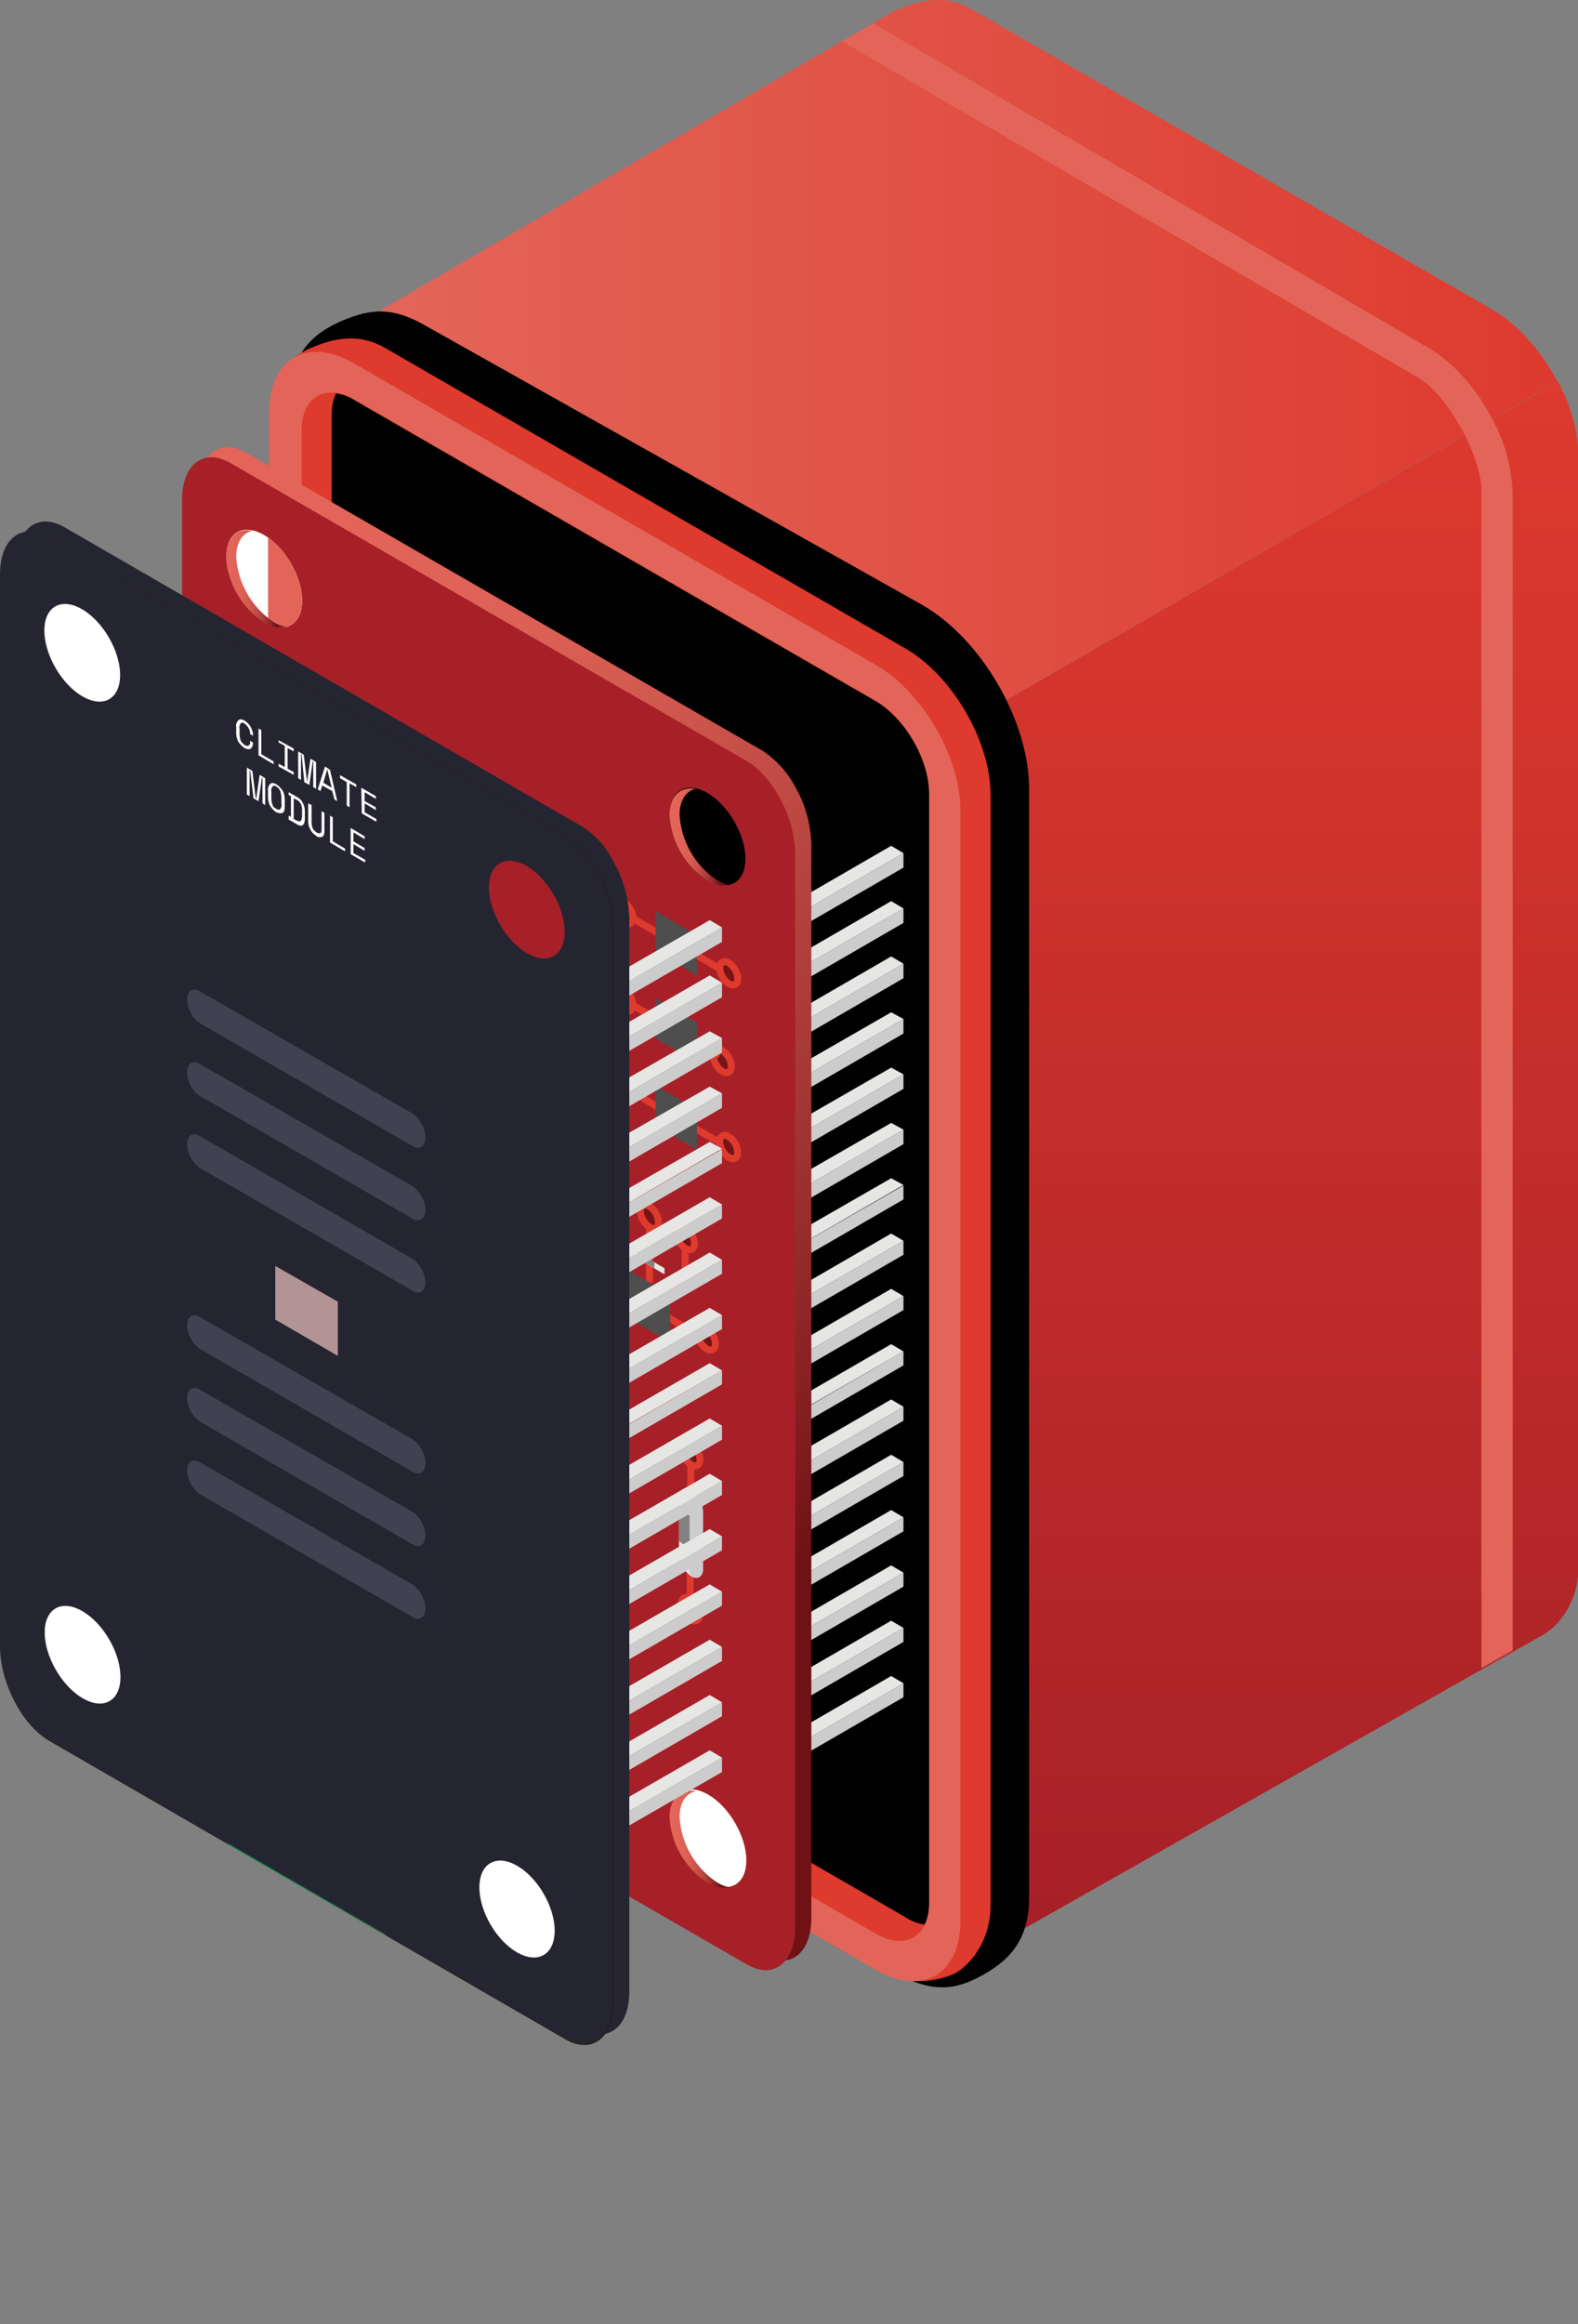 <?xml version="1.0" encoding="utf-8"?>
<!-- Generator: Adobe Illustrator 23.0.4, SVG Export Plug-In . SVG Version: 6.00 Build 0)  -->
<svg version="1.1" id="Layer_1" xmlns="http://www.w3.org/2000/svg" xmlns:xlink="http://www.w3.org/1999/xlink" x="0px" y="0px"
	 viewBox="0 0 282.6 416" style="enable-background:new 0 0 282.6 416;" xml:space="preserve">
<rect x="0" y="0" width="282.6" height="416" fill="#808080" stroke="none"/>
<style type="text/css">
	.st0{fill:url(#SVGID_1_);}
	.st1{fill:url(#SVGID_2_);}
	.st2{fill:#010101;}
	.st3{fill:#DE3A2E;}
	.st4{fill:#E36559;}
	.st5{fill:#FFFFFF;}
	.st6{fill:#CCCCCC;}
	.st7{fill:#E6E6E5;}
	.st8{fill:url(#SVGID_3_);}
	.st9{fill:#A72027;}
	.st10{fill:#818181;}
	.st11{fill:url(#SVGID_4_);}
	.st12{fill:none;stroke:#DE3A2E;stroke-width:1.24;stroke-miterlimit:10;}
	.st13{fill:url(#SVGID_5_);}
	.st14{fill:#761417;stroke:#DE3A2E;stroke-width:1.24;stroke-miterlimit:10;}
	.st15{fill:url(#SVGID_6_);}
	.st16{fill:url(#SVGID_7_);}
	.st17{fill:url(#SVGID_8_);}
	.st18{fill:#06914C;}
	.st19{fill:url(#SVGID_9_);}
	.st20{fill:url(#SVGID_10_);}
	.st21{fill:url(#SVGID_11_);}
	.st22{fill:url(#SVGID_12_);}
	.st23{fill:url(#SVGID_13_);}
	.st24{fill:url(#SVGID_14_);}
	.st25{fill:url(#SVGID_15_);}
	.st26{fill:url(#SVGID_16_);}
	.st27{fill:#252532;}
	.st28{fill:#231F20;}
	.st29{fill:url(#SVGID_17_);}
	.st30{fill:url(#SVGID_18_);}
	.st31{fill:url(#SVGID_19_);}
	.st32{fill:url(#SVGID_20_);}
	.st33{fill:url(#SVGID_21_);}
	.st34{fill:url(#SVGID_22_);}
	.st35{fill:url(#SVGID_23_);}
	.st36{fill:url(#SVGID_24_);}
	.st37{fill:url(#SVGID_25_);}
	.st38{fill:url(#SVGID_26_);}
	.st39{fill:url(#SVGID_27_);}
	.st40{fill:url(#SVGID_28_);}
	.st41{fill:url(#SVGID_29_);}
	.st42{fill:url(#SVGID_30_);}
	.st43{fill:#414151;}
	.st44{fill:#B39494;}
	.st45{clip-path:url(#SVGID_32_);}
	.st46{fill:url(#SVGID_33_);}
</style>
<title>Asset 26</title>
<g>
	<g id="Layer_1-2">
		<g id="Layer_1-2-2">
			
				<linearGradient id="SVGID_1_" gradientUnits="userSpaceOnUse" x1="68.23" y1="9879.042" x2="278.94" y2="9879.042" gradientTransform="matrix(1 0 0 1 0 -9808.655)">
				<stop  offset="0" style="stop-color:#E36559"/>
				<stop  offset="1" style="stop-color:#DE3A2E"/>
			</linearGradient>
			<path class="st0" d="M267.4,55.5L174.1,1.7c-5.5-3.2-10.5-1.2-13.6,0.1c-0.8,0.3-1.5,0.8-2.2,1.2L68.2,55.5l75.4,49.1l9.8,5.8
				v30.4l125.5-72.5C276.1,63,272,58.2,267.4,55.5z"/>
			
				<linearGradient id="SVGID_2_" gradientUnits="userSpaceOnUse" x1="218.02" y1="10153.745" x2="218.02" y2="9876.955" gradientTransform="matrix(1 0 0 1 0 -9808.655)">
				<stop  offset="0" style="stop-color:#A72027"/>
				<stop  offset="1" style="stop-color:#DE3A2E"/>
			</linearGradient>
			<path class="st1" d="M153.4,140.8v71c0,9.7,6.8,21.5,15.3,26.4l14,8.1l0.9,98.8l92.6-52.4c2.8-1.5,6.5-5.8,6.5-12.3V81.9
				c-0.1-4.8-1.4-9.4-3.7-13.6L153.4,140.8z"/>
			<path class="st2" d="M165.2,108.3L76.4,58.4c-6-3.5-9.9-3.2-15.1-1s-9.4,5.9-9.4,14V270c0,12,8.5,26.8,19,32.9l88.9,49.9
				c6,3.5,10.3,3.8,15.3,1.2s9.2-6.1,9.2-14.3V141.2C184.3,129.1,175.8,114.4,165.2,108.3z"/>
			<path class="st3" d="M162.2,116.1L69,62.3c-5.5-3.2-10.5-1.2-13.6,0.1c-4.5,2-7.3,6.5-7.2,11.4v198.5c0,9.7,6.8,21.5,15.3,26.4
				l93.2,53.8c4.3,2.5,9.6,2.8,14.2,0.8c2.8-1.5,6.5-5.8,6.5-12.3V142.5C177.5,132.8,170.6,121,162.2,116.1z M166.4,340.6
				c0,1.4-0.2,2.7-0.8,3.9c-1.2-0.2-2.4-0.6-3.4-1.3L69,289.4c-5.3-3.1-9.6-10.5-9.6-16.6V74.3c0-1.4,0.2-2.7,0.8-3.9
				c1.2,0.2,2.4,0.6,3.4,1.3l93.2,53.8c5.3,3.1,9.6,10.5,9.6,16.6L166.4,340.6z"/>
			<path class="st4" d="M156.8,119L63.5,65.1c-8.4-4.9-15.3-1-15.3,8.7v198.5c0,9.7,6.8,21.5,15.3,26.4l93.2,53.8
				c8.4,4.9,15.3,1,15.3-8.7V145.3C172.1,135.6,165.2,123.8,156.8,119z M166.4,340.6c0,6.1-4.3,8.6-9.6,5.5l-93.2-53.9
				c-5.3-3.1-9.6-10.5-9.6-16.6V77.1c0-6.1,4.3-8.6,9.6-5.5l93.2,53.8c5.3,3.1,9.6,10.5,9.6,16.6V340.6z"/>
			<path class="st4" d="M267.4,75.3c-2.8-5.5-7-10.4-11.7-13.1l-99.3-58l-5.6,3.2L254,67.6c5.3,3.1,11.3,14.1,11.3,20.2v210.8
				l5.6-3.2V88.6C270.8,84,269.6,79.4,267.4,75.3z"/>
			<polygon class="st5" points="136.4,170 134.2,168.7 134.2,166.1 136.4,167.4 			"/>
			<polygon class="st6" points="136.4,167.4 161.8,152.7 161.8,155.3 136.4,170 			"/>
			<polygon class="st7" points="136.4,167.4 134.2,166.1 159.6,151.4 161.8,152.7 			"/>
			<polygon class="st5" points="136.4,179.9 134.2,178.6 134.2,176 136.4,177.3 			"/>
			<polygon class="st6" points="136.4,177.3 161.8,162.6 161.8,165.2 136.4,179.9 			"/>
			<polygon class="st7" points="136.4,177.3 134.2,176 159.6,161.3 161.8,162.6 			"/>
			<polygon class="st5" points="136.4,189.8 134.2,188.5 134.2,185.9 136.4,187.2 			"/>
			<polygon class="st6" points="136.4,187.2 161.8,172.5 161.8,175.1 136.4,189.8 			"/>
			<polygon class="st7" points="136.4,187.2 134.2,185.9 159.6,171.2 161.8,172.5 			"/>
			<polygon class="st5" points="136.4,199.7 134.2,198.4 134.2,195.8 136.4,197.1 			"/>
			<polygon class="st6" points="136.4,197.1 161.8,182.4 161.8,185 136.4,199.7 			"/>
			<polygon class="st7" points="136.4,197.1 134.2,195.8 159.6,181.2 161.8,182.4 			"/>
			<polygon class="st5" points="136.4,209.6 134.2,208.3 134.2,205.7 136.4,207 			"/>
			<polygon class="st6" points="136.4,207 161.8,192.3 161.8,194.9 136.4,209.6 			"/>
			<polygon class="st7" points="136.4,207 134.2,205.7 159.6,191.1 161.8,192.3 			"/>
			<polygon class="st5" points="136.4,219.5 134.2,218.2 134.2,215.6 136.4,216.9 			"/>
			<polygon class="st6" points="136.4,216.9 161.8,202.2 161.8,204.8 136.4,219.5 			"/>
			<polygon class="st7" points="136.4,216.9 134.2,215.6 159.6,201 161.8,202.2 			"/>
			<polygon class="st5" points="136.4,229.4 134.2,228.1 134.2,225.6 136.4,226.8 			"/>
			<polygon class="st6" points="136.4,226.8 161.8,212.2 161.8,214.7 136.4,229.4 			"/>
			<polygon class="st7" points="136.4,226.8 134.2,225.5 159.6,210.9 161.8,212.1 			"/>
			<polygon class="st5" points="136.4,239.3 134.2,238 134.2,235.5 136.4,236.7 			"/>
			<polygon class="st6" points="136.4,236.7 161.8,222.1 161.8,224.6 136.4,239.3 			"/>
			<polygon class="st7" points="136.4,236.7 134.2,235.5 159.6,220.8 161.8,222.1 			"/>
			<polygon class="st5" points="136.4,249.2 134.2,247.9 134.2,245.4 136.4,246.6 			"/>
			<polygon class="st6" points="136.4,246.6 161.8,232 161.8,234.5 136.4,249.2 			"/>
			<polygon class="st7" points="136.4,246.6 134.2,245.4 159.6,230.7 161.8,232 			"/>
			<polygon class="st5" points="136.4,259.1 134.2,257.8 134.2,255.3 136.4,256.6 			"/>
			<polygon class="st6" points="136.4,256.6 161.8,241.9 161.8,244.4 136.4,259.1 			"/>
			<polygon class="st7" points="136.4,256.5 134.2,255.3 159.6,240.6 161.8,241.9 			"/>
			<polygon class="st5" points="136.4,269 134.2,267.7 134.2,265.2 136.4,266.5 			"/>
			<polygon class="st6" points="136.4,266.5 161.8,251.8 161.8,254.3 136.4,269 			"/>
			<polygon class="st7" points="136.4,266.5 134.2,265.2 159.6,250.5 161.8,251.8 			"/>
			<polygon class="st5" points="136.4,278.9 134.2,277.6 134.2,275.1 136.4,276.4 			"/>
			<polygon class="st6" points="136.4,276.4 161.8,261.7 161.8,264.2 136.4,278.9 			"/>
			<polygon class="st7" points="136.4,276.4 134.2,275.1 159.6,260.4 161.8,261.7 			"/>
			<polygon class="st5" points="136.4,288.8 134.2,287.5 134.2,285 136.4,286.3 			"/>
			<polygon class="st6" points="136.4,286.3 161.8,271.6 161.8,274.1 136.4,288.8 			"/>
			<polygon class="st7" points="136.4,286.3 134.2,285 159.6,270.3 161.8,271.6 			"/>
			<polygon class="st5" points="136.4,298.7 134.2,297.4 134.2,294.9 136.4,296.2 			"/>
			<polygon class="st6" points="136.4,296.2 161.8,281.5 161.8,284 136.4,298.7 			"/>
			<polygon class="st7" points="136.4,296.2 134.2,294.9 159.6,280.2 161.8,281.5 			"/>
			<polygon class="st5" points="136.4,308.6 134.2,307.3 134.2,304.8 136.4,306.1 			"/>
			<polygon class="st6" points="136.4,306.1 161.8,291.4 161.8,293.9 136.4,308.6 			"/>
			<polygon class="st7" points="136.4,306.1 134.2,304.8 159.6,290.1 161.8,291.4 			"/>
			<polygon class="st5" points="136.4,318.5 134.2,317.2 134.2,314.7 136.4,316 			"/>
			<polygon class="st6" points="136.4,316 161.8,301.3 161.8,303.8 136.4,318.5 			"/>
			<polygon class="st7" points="136.4,316 134.2,314.7 159.6,300 161.8,301.3 			"/>
			<polygon class="st5" points="136.4,328.4 134.2,327.1 134.2,324.6 136.4,325.9 			"/>
			<polygon class="st5" points="136.4,338.3 134.2,337.1 134.2,334.5 136.4,335.8 			"/>
			
				<linearGradient id="SVGID_3_" gradientUnits="userSpaceOnUse" x1="-2358.144" y1="9962.661" x2="-2161.329" y2="10085.645" gradientTransform="matrix(1 0 0 1 2350.08 -9808.655)">
				<stop  offset="0.1" style="stop-color:#E36559"/>
				<stop  offset="0.24" style="stop-color:#DF6257"/>
				<stop  offset="0.38" style="stop-color:#D35A50"/>
				<stop  offset="0.51" style="stop-color:#C04B44"/>
				<stop  offset="0.65" style="stop-color:#A43734"/>
				<stop  offset="0.79" style="stop-color:#811D1F"/>
				<stop  offset="0.84" style="stop-color:#701115"/>
			</linearGradient>
			<path class="st8" d="M142.4,140.8c1.8,3.1,2.8,6.7,2.9,10.3v192.2c0,6.4-3.9,9.4-8.7,6.6l-92.4-53.3c-4.8-2.8-8.7-10.3-8.7-16.7
				V87.7c0-6.4,3.9-9.4,8.7-6.6l92.4,53.3C139,136,141,138.2,142.4,140.8"/>
			<path class="st9" d="M32.6,281.6V89.5c0-6.4,3.9-9.4,8.7-6.6l92.4,53.3c4.8,2.8,8.7,10.3,8.7,16.7V345c0,6.4-3.9,9.4-8.7,6.6
				l-92.4-53.3C36.5,295.5,32.6,288.1,32.6,281.6z"/>
			<polygon class="st7" points="74.5,169.4 68.5,166 68.5,164 74.5,167.4 			"/>
			<polygon class="st7" points="74.5,163.3 68.5,159.8 68.5,157.8 74.5,161.3 			"/>
			<polygon class="st7" points="74.5,157.1 68.5,153.7 68.5,151.7 74.5,155.1 			"/>
			<polygon class="st7" points="74.5,151 68.5,147.5 68.5,145.5 74.5,149 			"/>
			<polygon class="st10" points="70.5,167.1 72,168 72,166 70.5,165.1 			"/>
			<polygon class="st10" points="70.5,161 72,161.8 72,159.8 70.5,159 			"/>
			<polygon class="st10" points="70.5,154.8 72,155.7 72,153.7 70.5,152.8 			"/>
			<polygon class="st10" points="70.5,146.7 70.5,148.7 72,149.5 72,147.5 			"/>
			<polygon class="st7" points="56.9,159.3 51,155.9 51,153.9 56.9,157.3 			"/>
			<polygon class="st7" points="56.9,153.2 51,149.7 51,147.7 56.9,151.2 			"/>
			<polygon class="st7" points="56.9,147 51,143.6 51,141.6 56.9,145 			"/>
			<polygon class="st7" points="56.9,140.9 51,137.4 51,135.4 56.9,138.9 			"/>
			<polygon class="st10" points="53,157.1 54.4,157.9 54.4,155.9 53,155 			"/>
			<polygon class="st10" points="53,150.9 54.4,151.7 54.4,149.7 53,148.9 			"/>
			<polygon class="st10" points="53,144.8 54.4,145.6 54.4,143.6 53,142.7 			"/>
			<polygon class="st10" points="53,136.6 53,138.6 54.4,139.4 54.4,137.4 			"/>
			
				<linearGradient id="SVGID_4_" gradientUnits="userSpaceOnUse" x1="-696.733" y1="11822.808" x2="-680.713" y2="11822.808" gradientTransform="matrix(0.87 0.5 0 1.15 661.93 -13099.372)">
				<stop  offset="0" style="stop-color:#333333"/>
				<stop  offset="0.52" style="stop-color:#3F3F3F"/>
				<stop  offset="1" style="stop-color:#4E4E4E"/>
			</linearGradient>
			<polygon class="st11" points="69.5,171.5 55.6,163.5 55.6,133.3 69.5,141.3 			"/>
			<polyline class="st12" points="107.9,275.7 107.9,239 122.7,230.5 122.7,220.2 			"/>
			<polygon class="st2" points="99,269 76.1,255.7 76.1,229.4 99,242.6 			"/>
			<polygon class="st7" points="106.7,251 99,246.6 99,245.1 106.7,249.5 			"/>
			<polygon class="st10" points="104.1,249.5 101.6,248.1 101.6,246.6 104.1,248 			"/>
			<polygon class="st7" points="106.7,253.9 99,249.5 99,248 106.7,252.4 			"/>
			<polygon class="st10" points="104.1,252.4 101.6,251 101.6,249.5 104.1,250.9 			"/>
			<polygon class="st7" points="106.7,256.7 99,252.3 99,250.8 106.7,255.2 			"/>
			<polygon class="st10" points="104.1,255.2 101.6,253.8 101.6,252.3 104.1,253.7 			"/>
			<polygon class="st7" points="106.7,259.6 99,255.2 99,253.6 106.7,258.1 			"/>
			<polygon class="st10" points="104.1,258.1 101.6,256.7 101.6,255.1 104.1,256.6 			"/>
			<polygon class="st7" points="106.7,262.4 99,258 99,256.5 106.7,260.9 			"/>
			<polygon class="st10" points="104.1,260.9 101.6,259.5 101.6,258 104.1,259.4 			"/>
			<polygon class="st7" points="106.7,265.2 99,260.8 99,259.3 106.7,263.7 			"/>
			<polygon class="st10" points="104.1,263.7 101.6,262.3 101.6,260.8 104.1,262.2 			"/>
			<polygon class="st7" points="106.7,268.1 99,263.7 99,262.2 106.7,266.6 			"/>
			<polygon class="st10" points="104.1,266.6 101.6,265.2 101.6,263.7 104.1,265.1 			"/>
			<polygon class="st7" points="106.7,270.9 99,266.5 99,265 106.7,269.4 			"/>
			<polygon class="st10" points="104.1,269.4 101.6,268 101.6,266.5 104.1,267.9 			"/>
			<polygon class="st7" points="95.6,275.8 95.6,267 96.9,267.8 96.9,276.5 			"/>
			<polygon class="st10" points="95.6,272.8 95.6,270 96.9,270.7 96.9,273.5 			"/>
			<polygon class="st7" points="93.1,274.3 93.1,265.6 94.4,266.3 94.4,275.1 			"/>
			<polygon class="st10" points="93.1,271.3 93.1,268.5 94.4,269.3 94.4,272.1 			"/>
			<polygon class="st7" points="90.6,272.9 90.6,264.1 91.9,264.9 91.9,273.7 			"/>
			<polygon class="st10" points="90.6,269.9 90.6,267.1 91.9,267.9 91.9,270.7 			"/>
			<polygon class="st7" points="88.1,271.5 88.1,262.7 89.4,263.5 89.4,272.2 			"/>
			<polygon class="st10" points="88.1,268.5 88.1,265.7 89.4,266.4 89.4,269.2 			"/>
			<polygon class="st7" points="85.6,270 85.6,261.3 87,262 87,270.8 			"/>
			<polygon class="st10" points="85.6,267.1 85.6,264.3 87,265 87,267.8 			"/>
			<polygon class="st7" points="83.2,268.6 83.2,259.9 84.5,260.6 84.5,269.4 			"/>
			<polygon class="st10" points="83.2,265.6 83.2,262.8 84.5,263.6 84.5,266.4 			"/>
			<polygon class="st7" points="80.7,267.2 80.7,258.4 82,259.2 82,267.9 			"/>
			<polygon class="st10" points="80.7,264.2 80.7,261.4 82,262.2 82,265 			"/>
			<polygon class="st7" points="78.2,265.8 78.2,257 79.5,257.8 79.5,266.5 			"/>
			<polygon class="st10" points="78.2,262.8 78.2,260 79.5,260.7 79.5,263.5 			"/>
			<polygon class="st7" points="68.4,247.3 76.1,251.7 76.1,253.2 68.4,248.8 			"/>
			<polygon class="st10" points="71,248.8 73.4,250.2 73.4,251.7 71,250.3 			"/>
			<polygon class="st7" points="68.4,244.5 76.1,248.9 76.1,250.4 68.4,246 			"/>
			<polygon class="st10" points="71,246 73.4,247.4 73.4,248.9 71,247.5 			"/>
			<polygon class="st7" points="68.4,241.7 76.1,246.1 76.1,247.6 68.4,243.2 			"/>
			<polygon class="st10" points="71,243.2 73.4,244.6 73.4,246.1 71,244.7 			"/>
			<polygon class="st7" points="68.4,238.8 76.1,243.2 76.1,244.7 68.4,240.3 			"/>
			<polygon class="st10" points="71,240.3 73.4,241.7 73.4,243.2 71,241.8 			"/>
			<polygon class="st7" points="68.4,236 76.1,240.4 76.1,241.9 68.4,237.5 			"/>
			<polygon class="st10" points="71,237.5 73.4,238.9 73.4,240.4 71,239 			"/>
			<polygon class="st7" points="68.4,233.1 76.1,237.5 76.1,239 68.4,234.6 			"/>
			<polygon class="st10" points="71,234.6 73.4,236 73.4,237.5 71,236.1 			"/>
			<polygon class="st7" points="68.4,230.3 76.1,234.7 76.1,236.2 68.4,231.8 			"/>
			<polygon class="st10" points="71,231.8 73.4,233.2 73.4,234.7 71,233.3 			"/>
			<polygon class="st7" points="68.4,227.4 76.1,231.9 76.1,233.4 68.4,229 			"/>
			<polygon class="st10" points="71,228.9 73.4,230.4 73.4,231.9 71,230.5 			"/>
			<polygon class="st7" points="79.5,222.6 79.5,231.4 78.2,230.6 78.2,221.9 			"/>
			<polygon class="st10" points="79.5,225.6 79.5,228.4 78.2,227.6 78.2,224.8 			"/>
			<polygon class="st7" points="82,224 82,232.8 80.7,232 80.7,223.3 			"/>
			<polygon class="st10" points="82,227 82,229.8 80.7,229.1 80.7,226.3 			"/>
			<polygon class="st7" points="84.5,225.5 84.5,234.2 83.2,233.5 83.2,224.7 			"/>
			<polygon class="st10" points="84.5,228.5 84.5,231.3 83.2,230.5 83.2,227.7 			"/>
			<polygon class="st7" points="87,226.9 87,235.7 85.6,234.9 85.6,226.1 			"/>
			<polygon class="st10" points="87,229.9 87,232.7 85.6,231.9 85.6,229.1 			"/>
			<polygon class="st7" points="89.4,228.3 89.4,237.1 88.1,236.3 88.1,227.6 			"/>
			<polygon class="st10" points="89.4,231.3 89.4,234.1 88.1,233.4 88.1,230.6 			"/>
			<polygon class="st7" points="91.9,229.8 91.9,238.5 90.6,237.8 90.6,229 			"/>
			<polygon class="st10" points="91.9,232.7 91.9,235.5 90.6,234.8 90.6,232 			"/>
			<polygon class="st7" points="94.4,231.2 94.4,240 93.1,239.2 93.1,230.4 			"/>
			<polygon class="st10" points="94.4,234.2 94.4,237 93.1,236.2 93.1,233.4 			"/>
			<polygon class="st7" points="96.9,232.6 96.9,241.4 95.6,240.6 95.6,231.9 			"/>
			<polygon class="st10" points="96.9,235.6 96.9,238.4 95.6,237.6 95.6,234.8 			"/>
			<polygon class="st2" points="99,269 76.1,255.7 76.1,229.4 99,242.6 			"/>
			
				<linearGradient id="SVGID_5_" gradientUnits="userSpaceOnUse" x1="-4316.244" y1="15930.407" x2="-4289.713" y2="15930.407" gradientTransform="matrix(0.87 0.5 0 1.15 3816.96 -15927.433)">
				<stop  offset="0" style="stop-color:#333333"/>
				<stop  offset="0.52" style="stop-color:#3F3F3F"/>
				<stop  offset="1" style="stop-color:#4E4E4E"/>
			</linearGradient>
			<polygon class="st13" points="99,269 76.1,255.7 76.1,229.4 99,242.6 			"/>
			
				<ellipse transform="matrix(0.863 -0.505 0.505 0.863 -95.095 92.243)" class="st14" cx="122.7" cy="221.7" rx="1.3" ry="2.3"/>
			
				<ellipse transform="matrix(0.863 -0.505 0.505 0.863 -103.704 96.587)" class="st14" cx="126.5" cy="239.7" rx="1.3" ry="2.3"/>
			
				<ellipse transform="matrix(0.863 -0.505 0.505 0.863 -94.097 88.468)" class="st14" cx="116.3" cy="217.9" rx="1.3" ry="2.3"/>
			
				<ellipse transform="matrix(0.863 -0.505 0.505 0.863 -125.098 92.309)" class="st14" cx="107.9" cy="277.1" rx="1.3" ry="2.3"/>
			<line class="st12" x1="116.3" y1="229.6" x2="116.3" y2="219.8"/>
			<polygon class="st7" points="119,228.1 113.5,224.9 113.5,223.8 119,227 			"/>
			<polygon class="st10" points="117.2,227 115.4,226 115.4,224.9 117.2,225.9 			"/>
			<line class="st12" x1="117.9" y1="234.8" x2="124.8" y2="238.8"/>
			
				<linearGradient id="SVGID_6_" gradientUnits="userSpaceOnUse" x1="-4274.093" y1="15902.712" x2="-4265.494" y2="15902.712" gradientTransform="matrix(0.87 0.5 0 1.15 3816.96 -15927.433)">
				<stop  offset="0" style="stop-color:#333333"/>
				<stop  offset="0.52" style="stop-color:#3F3F3F"/>
				<stop  offset="1" style="stop-color:#4E4E4E"/>
			</linearGradient>
			<polygon class="st15" points="120,240.3 112.6,236 112.6,227.4 120,231.7 			"/>
			
				<ellipse transform="matrix(0.863 -0.505 0.505 0.863 -97.414 79.088)" class="st14" cx="97.3" cy="219.4" rx="1.3" ry="2.3"/>
			<line class="st12" x1="90.6" y1="215.5" x2="95.7" y2="218.4"/>
			
				<ellipse transform="matrix(0.865 -0.503 0.503 0.865 -94.171 67.017)" class="st14" cx="77.2" cy="208.2" rx="1.3" ry="2.3"/>
			<line class="st12" x1="85.2" y1="212.4" x2="80.1" y2="209.4"/>
			
				<linearGradient id="SVGID_7_" gradientUnits="userSpaceOnUse" x1="-4306.894" y1="15899.586" x2="-4298.293" y2="15899.586" gradientTransform="matrix(0.87 0.5 0 1.15 3816.96 -15927.433)">
				<stop  offset="0" style="stop-color:#333333"/>
				<stop  offset="0.52" style="stop-color:#3F3F3F"/>
				<stop  offset="1" style="stop-color:#4E4E4E"/>
			</linearGradient>
			<polygon class="st16" points="91.6,219.7 84.2,215.4 84.2,208.2 91.6,212.5 			"/>
			<path class="st7" d="M60.6,206l-0.3-0.2c-1.2-0.9-2-2.3-2-3.9v-10c0-1.5,0.9-2.2,2-1.5l0.3,0.2c1.2,0.9,2,2.3,2,3.9v9.9
				C62.7,206,61.8,206.6,60.6,206z"/>
			<polygon class="st10" points="62.7,202.3 58.3,199.8 58.3,193.9 62.7,196.5 			"/>
			<path class="st6" d="M60.5,190.6l-0.2-0.1v15.3l0.2,0.1c1.2,0.7,2.2,0.1,2.2-1.2v-10.3C62.6,192.8,61.8,191.4,60.5,190.6z"/>
			
				<ellipse transform="matrix(0.863 -0.505 0.505 0.863 -131.453 86.944)" class="st14" cx="94.8" cy="286.1" rx="1.3" ry="2.3"/>
			<line class="st12" x1="93.5" y1="285.4" x2="88.9" y2="282.8"/>
			
				<ellipse transform="matrix(0.863 -0.505 0.505 0.863 -144.374 97.795)" class="st14" cx="108.3" cy="315.4" rx="1.3" ry="2.3"/>
			<line class="st12" x1="107.1" y1="314.7" x2="102.5" y2="312"/>
			
				<ellipse transform="matrix(0.865 -0.503 0.503 0.865 -147.435 97.127)" class="st14" cx="106.5" cy="322.1" rx="1.3" ry="2.3"/>
			<line class="st12" x1="107.1" y1="321.9" x2="102.5" y2="319.2"/>
			
				<ellipse transform="matrix(0.863 -0.505 0.505 0.863 -127.597 72.733)" class="st14" cx="70.5" cy="271.9" rx="1.3" ry="2.3"/>
			<line class="st12" x1="71.8" y1="272.7" x2="76.3" y2="275.3"/>
			<path class="st7" d="M75.9,275.2L75.9,275.2c0-1.4,0.8-2,1.9-1.4l9.6,5.5c1.2,0.8,1.9,2.2,1.9,3.6l0,0c0,1.4-0.8,2-1.9,1.4
				l-9.6-5.5C76.6,278,75.9,276.6,75.9,275.2z"/>
			<polygon class="st10" points="80.1,280.2 80.1,275.2 85.2,278.1 85.2,283.1 			"/>
			<path class="st6" d="M89.2,283v-0.2l-13.3-7.7v0.2c0.1,1.5,0.9,2.9,2.2,3.7l2.1,1.2l5.1,2.9l1.9,1.1
				C88.3,284.9,89.2,284.3,89.2,283z"/>
			
				<ellipse transform="matrix(0.863 -0.505 0.505 0.863 -114.507 98.044)" class="st14" cx="123.7" cy="260.4" rx="1.3" ry="2.3"/>
			<line class="st12" x1="123.7" y1="261.9" x2="123.7" y2="267.1"/>
			
				<ellipse transform="matrix(0.863 -0.505 0.505 0.863 -128.564 101.766)" class="st14" cx="123.6" cy="288.2" rx="1.3" ry="2.3"/>
			<line class="st12" x1="123.6" y1="286.7" x2="123.6" y2="281.5"/>
			<path class="st7" d="M123.9,282.2l-0.3-0.2c-1.2-0.9-2-2.3-2-3.9v-9.9c0-1.5,0.9-2.2,2-1.5l0.3,0.2c1.2,0.9,2,2.3,2,3.9v10
				C125.9,282.2,125,282.8,123.9,282.2z"/>
			<polygon class="st10" points="125.9,278.5 121.6,275.9 121.6,270.1 125.9,272.7 			"/>
			<path class="st6" d="M123.7,266.8l-0.2-0.1V282l0.2,0.1c1.2,0.7,2.2,0.1,2.2-1.2v-10.3C125.8,269,125,267.6,123.7,266.8z"/>
			<line class="st12" x1="62.1" y1="185.1" x2="114.7" y2="215.5"/>
			<polygon class="st7" points="85.6,216.2 84.1,215.3 84.1,208.1 85.6,209 			"/>
			<polygon class="st7" points="91.6,219.7 90,218.8 90,211.6 91.6,212.5 			"/>
			
				<linearGradient id="SVGID_8_" gradientUnits="userSpaceOnUse" x1="-4320.653" y1="15980.855" x2="-4285.324" y2="15980.855" gradientTransform="matrix(0.87 0.5 0 1.15 3816.96 -15927.433)">
				<stop  offset="0" style="stop-color:#818181"/>
				<stop  offset="1" style="stop-color:#E6E6E5"/>
			</linearGradient>
			<polygon class="st17" points="102.8,323.1 72.2,305.4 72.2,291.3 102.8,309 			"/>
			<polygon class="st18" points="101.6,333.1 73.4,316.8 73.4,306.1 101.6,322.4 			"/>
			<path class="st7" d="M77.3,313.6L77.3,313.6c0-0.7,0.4-1,1-0.7l4.9,2.8c0.6,0.4,1,1.1,1,1.8l0,0c0,0.7-0.4,1-1,0.7l-4.9-2.8
				C77.7,315,77.3,314.3,77.3,313.6z"/>
			<polygon class="st10" points="79.5,316.1 79.5,313.6 82,315.1 82,317.6 			"/>
			<path class="st6" d="M84.1,317.5v-0.1l-6.8-3.9v0.1c0,0.8,0.5,1.5,1.1,1.9l1.1,0.6l2.5,1.5l1,0.5
				C83.6,318.5,84.1,318.2,84.1,317.5z"/>
			<line class="st12" x1="111.7" y1="165.4" x2="111.7" y2="213.8"/>
			<line class="st12" x1="111.7" y1="188.9" x2="102.7" y2="173.5"/>
			
				<ellipse transform="matrix(0.863 -0.505 0.505 0.863 -73.528 75.509)" class="st14" cx="102.6" cy="173.5" rx="1.3" ry="2.3"/>
			<line class="st12" x1="101.3" y1="172.7" x2="96.8" y2="170.1"/>
			
				<ellipse transform="matrix(0.863 -0.505 0.505 0.863 -69.949 62.341)" class="st14" cx="80.1" cy="160.3" rx="1.3" ry="2.3"/>
			<line class="st12" x1="81.4" y1="161" x2="84.2" y2="162.6"/>
			<path class="st7" d="M83.7,162.6L83.7,162.6c0-1.4,0.8-2,1.9-1.4l9.6,5.6c1.2,0.8,1.9,2.2,1.9,3.6l0,0c0,1.4-0.8,2-1.9,1.4
				l-9.6-5.6C84.4,165.3,83.7,164,83.7,162.6z"/>
			<polygon class="st10" points="88,167.5 88,162.5 93,165.4 93,170.5 			"/>
			<path class="st6" d="M97.1,170.3v-0.2l-13.3-7.7v0.2c0.1,1.5,0.9,2.9,2.2,3.8l2.1,1.2l5,2.9l1.9,1.1
				C96.1,172.2,97.1,171.7,97.1,170.3z"/>
			<polyline class="st12" points="60.5,184.2 76.9,174.8 110.1,193.9 			"/>
			<polygon class="st7" points="80.8,174.2 80.8,179.4 79.4,178.6 79.4,173.5 			"/>
			<polygon class="st10" points="80.8,176 80.8,177.6 79.4,176.9 79.4,175.2 			"/>
			<polygon class="st7" points="85.7,177.1 85.7,182.2 84.4,181.5 84.4,176.3 			"/>
			<polygon class="st10" points="85.7,178.8 85.7,180.5 84.4,179.7 84.4,178.1 			"/>
			<polygon class="st7" points="90.7,180 90.7,185.1 89.4,184.3 89.4,179.2 			"/>
			<polygon class="st10" points="90.7,181.7 90.7,183.3 89.4,182.6 89.4,180.9 			"/>
			<polygon class="st7" points="95.6,182.8 95.6,187.9 94.3,187.2 94.3,182.1 			"/>
			<polygon class="st10" points="95.6,184.6 95.6,186.2 94.3,185.4 94.3,183.8 			"/>
			<polygon class="st7" points="80.8,191.8 80.8,196.9 79.4,196.2 79.4,191 			"/>
			<polygon class="st10" points="80.8,193.6 80.8,195.2 79.4,194.4 79.4,192.8 			"/>
			<polygon class="st7" points="85.7,194.7 85.7,199.8 84.4,199 84.4,193.9 			"/>
			<polygon class="st10" points="85.7,196.4 85.7,198.1 84.4,197.3 84.4,195.7 			"/>
			<polygon class="st7" points="90.7,197.5 90.7,202.7 89.4,201.9 89.4,196.8 			"/>
			<polygon class="st10" points="90.7,199.3 90.7,200.9 89.4,200.2 89.4,198.5 			"/>
			<polygon class="st7" points="95.6,200.4 95.6,205.5 94.3,204.8 94.3,199.6 			"/>
			<polygon class="st10" points="95.6,202.1 95.6,203.8 94.3,203 94.3,201.4 			"/>
			
				<linearGradient id="SVGID_9_" gradientUnits="userSpaceOnUse" x1="-4316.244" y1="15878.503" x2="-4289.713" y2="15878.503" gradientTransform="matrix(0.87 0.5 0 1.15 3816.96 -15927.433)">
				<stop  offset="0" style="stop-color:#333333"/>
				<stop  offset="0.52" style="stop-color:#3F3F3F"/>
				<stop  offset="1" style="stop-color:#4E4E4E"/>
			</linearGradient>
			<polygon class="st19" points="99,202.3 76.1,189.1 76.1,176.6 99,189.9 			"/>
			<line class="st12" x1="111.7" y1="163.8" x2="105.4" y2="153"/>
			
				<ellipse transform="matrix(0.863 -0.505 0.505 0.863 -85.844 93.951)" class="st14" cx="130.5" cy="205.4" rx="1.3" ry="2.3"/>
			<line class="st12" x1="123.8" y1="201.6" x2="128.9" y2="204.5"/>
			
				<ellipse transform="matrix(0.865 -0.503 0.503 0.865 -82.779 81.828)" class="st14" cx="110.4" cy="194.5" rx="1.3" ry="2.3"/>
			<line class="st12" x1="118.4" y1="198.5" x2="113.3" y2="195.5"/>
			
				<linearGradient id="SVGID_10_" gradientUnits="userSpaceOnUse" x1="-4268.514" y1="15870.872" x2="-4259.914" y2="15870.872" gradientTransform="matrix(0.87 0.5 0 1.15 3816.96 -15927.433)">
				<stop  offset="0" style="stop-color:#333333"/>
				<stop  offset="0.52" style="stop-color:#3F3F3F"/>
				<stop  offset="1" style="stop-color:#4E4E4E"/>
			</linearGradient>
			<polygon class="st20" points="124.8,205.8 117.4,201.5 117.4,194.3 124.8,198.6 			"/>
			
				<ellipse transform="matrix(0.865 -0.503 0.503 0.865 -77.921 90.642)" class="st14" cx="129.2" cy="189.9" rx="1.3" ry="2.3"/>
			<line class="st12" x1="123.8" y1="186" x2="128.9" y2="188.9"/>
			
				<ellipse transform="matrix(0.863 -0.505 0.505 0.863 -75.072 80.836)" class="st14" cx="111.7" cy="179" rx="1.3" ry="2.3"/>
			<line class="st12" x1="118.4" y1="182.9" x2="113.3" y2="179.9"/>
			
				<linearGradient id="SVGID_11_" gradientUnits="userSpaceOnUse" x1="-4268.514" y1="15857.324" x2="-4259.914" y2="15857.324" gradientTransform="matrix(0.87 0.5 0 1.15 3816.96 -15927.433)">
				<stop  offset="0" style="stop-color:#333333"/>
				<stop  offset="0.52" style="stop-color:#3F3F3F"/>
				<stop  offset="1" style="stop-color:#4E4E4E"/>
			</linearGradient>
			<polygon class="st21" points="124.8,190.2 117.4,185.9 117.4,178.7 124.8,183 			"/>
			
				<ellipse transform="matrix(0.863 -0.505 0.505 0.863 -70.126 89.699)" class="st14" cx="130.5" cy="174.3" rx="1.3" ry="2.3"/>
			<line class="st12" x1="123.8" y1="170.4" x2="128.9" y2="173.4"/>
			
				<ellipse transform="matrix(0.863 -0.505 0.505 0.863 -62.537 73.988)" class="st14" cx="105.3" cy="152.4" rx="1.3" ry="2.3"/>
			<line class="st12" x1="118.4" y1="167.3" x2="113.3" y2="164.4"/>
			
				<ellipse transform="matrix(0.863 -0.505 0.505 0.863 -67.213 78.709)" class="st14" cx="111.7" cy="163.4" rx="1.3" ry="2.3"/>
			
				<linearGradient id="SVGID_12_" gradientUnits="userSpaceOnUse" x1="-4268.514" y1="15843.785" x2="-4259.914" y2="15843.785" gradientTransform="matrix(0.87 0.5 0 1.15 3816.96 -15927.433)">
				<stop  offset="0" style="stop-color:#333333"/>
				<stop  offset="0.52" style="stop-color:#3F3F3F"/>
				<stop  offset="1" style="stop-color:#4E4E4E"/>
			</linearGradient>
			<polygon class="st22" points="124.8,174.6 117.4,170.3 117.4,163.1 124.8,167.4 			"/>
			<polyline class="st12" points="60.3,212 60.3,223.8 52.1,228.4 			"/>
			<polyline class="st12" points="60.3,223.6 60.3,235.3 52.1,240 			"/>
			<polyline class="st12" points="60.3,235.1 60.3,246.9 52.1,251.5 			"/>
			
				<ellipse transform="matrix(0.863 -0.505 0.505 0.863 -98.752 59.414)" class="st14" cx="60.3" cy="212" rx="1.3" ry="2.3"/>
			<line class="st12" x1="60.3" y1="210.5" x2="60.3" y2="205.3"/>
			
				<ellipse transform="matrix(0.865 -0.503 0.503 0.865 -107.659 56.45)" class="st14" cx="50.9" cy="227.9" rx="1.3" ry="2.3"/>
			
				<ellipse transform="matrix(0.863 -0.505 0.505 0.863 -114.133 59.158)" class="st14" cx="52.1" cy="240.3" rx="1.3" ry="2.3"/>
			
				<ellipse transform="matrix(0.863 -0.505 0.505 0.863 -120.091 60.772)" class="st14" cx="52.1" cy="252.1" rx="1.3" ry="2.3"/>
			<polyline class="st12" points="59.9,183.7 46.8,161 46.8,125.5 51.6,122.7 58.3,126.6 			"/>
			<polygon class="st7" points="72.2,135.3 67.7,132.7 67.7,131.2 72.2,133.8 			"/>
			<polygon class="st10" points="70.7,134.4 69.2,133.6 69.2,132.1 70.7,132.9 			"/>
			<polygon class="st7" points="61.5,129.1 57,126.5 57,125 61.5,127.6 			"/>
			<polygon class="st10" points="59.9,128.2 58.5,127.4 58.5,125.9 59.9,126.7 			"/>
			
				<linearGradient id="SVGID_13_" gradientUnits="userSpaceOnUse" x1="23379.184" y1="-8614.907" x2="23386.414" y2="-8614.907" gradientTransform="matrix(-0.87 -0.5 0 -1.15 20356.91 1885.232)">
				<stop  offset="0" style="stop-color:#333333"/>
				<stop  offset="0.52" style="stop-color:#3F3F3F"/>
				<stop  offset="1" style="stop-color:#4E4E4E"/>
			</linearGradient>
			<polygon class="st23" points="61.5,125 67.8,128.6 67.8,135.3 61.5,131.7 			"/>
			
				<ellipse transform="matrix(0.863 -0.505 0.505 0.863 -84.694 55.699)" class="st14" cx="60.5" cy="184.2" rx="1.3" ry="2.3"/>
			<line class="st12" x1="60.5" y1="185.7" x2="60.5" y2="190.9"/>
			
				<ellipse transform="matrix(0.863 -0.505 0.505 0.863 -74.848 45.627)" class="st14" cx="46.8" cy="161" rx="1.3" ry="2.3"/>
			
				<ellipse transform="matrix(0.863 -0.505 0.505 0.863 -54.918 42.939)" class="st14" cx="51.8" cy="122.8" rx="1.3" ry="2.3"/>
			
				<ellipse transform="matrix(0.863 -0.505 0.505 0.863 -59.397 59.84)" class="st14" cx="80.8" cy="139.6" rx="1.3" ry="2.3"/>
			
				<ellipse transform="matrix(0.863 -0.505 0.505 0.863 -45.814 38.038)" class="st5" cx="47.3" cy="103.6" rx="5.5" ry="9.6"/>
			<ellipse transform="matrix(0.863 -0.505 0.505 0.863 -58.277 84.438)" cx="126.7" cy="149.8" rx="5.5" ry="9.6"/>
			
				<linearGradient id="SVGID_14_" gradientUnits="userSpaceOnUse" x1="-2230.14" y1="9958.445" x2="-2219.43" y2="9958.445" gradientTransform="matrix(1 0 0 1 2350.08 -9808.655)">
				<stop  offset="0.1" style="stop-color:#E36559"/>
				<stop  offset="0.24" style="stop-color:#DF6257"/>
				<stop  offset="0.38" style="stop-color:#D35A50"/>
				<stop  offset="0.51" style="stop-color:#C04B44"/>
				<stop  offset="0.65" style="stop-color:#A43734"/>
				<stop  offset="0.79" style="stop-color:#811D1F"/>
				<stop  offset="0.84" style="stop-color:#701115"/>
			</linearGradient>
			<path class="st24" d="M128.5,157.6c-4-2.6-6.5-7-6.8-11.7c0-2.6,1.1-4.3,2.9-4.7c-2.7-0.5-4.7,1.2-4.7,4.7
				c0.3,4.8,2.8,9.1,6.8,11.7c1.2,0.8,2.5,1.1,3.9,0.8C129.9,158.3,129.2,158,128.5,157.6z"/>
			<ellipse transform="matrix(0.863 -0.505 0.505 0.863 -136.34 62.554)" class="st5" cx="47.3" cy="283" rx="5.5" ry="9.6"/>
			
				<linearGradient id="SVGID_15_" gradientUnits="userSpaceOnUse" x1="-2309.57" y1="10091.615" x2="-2298.87" y2="10091.615" gradientTransform="matrix(1 0 0 1 2350.08 -9808.655)">
				<stop  offset="0.1" style="stop-color:#E36559"/>
				<stop  offset="0.24" style="stop-color:#DF6257"/>
				<stop  offset="0.38" style="stop-color:#D35A50"/>
				<stop  offset="0.51" style="stop-color:#C04B44"/>
				<stop  offset="0.65" style="stop-color:#A43734"/>
				<stop  offset="0.79" style="stop-color:#811D1F"/>
				<stop  offset="0.84" style="stop-color:#701115"/>
			</linearGradient>
			<path class="st25" d="M49.1,290.8c-4-2.6-6.5-7-6.8-11.7c0-2.6,1.1-4.3,2.9-4.7c-2.7-0.5-4.7,1.2-4.7,4.7
				c0.3,4.8,2.8,9.1,6.8,11.7c1.1,0.8,2.5,1.1,3.9,0.8C50.5,291.4,49.7,291.2,49.1,290.8z"/>
			
				<ellipse transform="matrix(0.863 -0.505 0.505 0.863 -148.801 108.966)" class="st5" cx="126.8" cy="329.2" rx="5.5" ry="9.6"/>
			
				<linearGradient id="SVGID_16_" gradientUnits="userSpaceOnUse" x1="-2230.14" y1="10137.838" x2="-2219.43" y2="10137.838" gradientTransform="matrix(1 0 0 1 2350.08 -9808.655)">
				<stop  offset="0.1" style="stop-color:#E36559"/>
				<stop  offset="0.24" style="stop-color:#DF6257"/>
				<stop  offset="0.38" style="stop-color:#D35A50"/>
				<stop  offset="0.51" style="stop-color:#C04B44"/>
				<stop  offset="0.65" style="stop-color:#A43734"/>
				<stop  offset="0.79" style="stop-color:#811D1F"/>
				<stop  offset="0.84" style="stop-color:#701115"/>
			</linearGradient>
			<path class="st26" d="M128.5,337c-4-2.6-6.5-7-6.8-11.7c0-2.6,1.1-4.3,2.9-4.7c-2.7-0.5-4.7,1.2-4.7,4.7
				c0.3,4.8,2.8,9.1,6.8,11.7c1.2,0.8,2.5,1,3.9,0.8C129.9,337.7,129.2,337.4,128.5,337z"/>
			<polygon class="st5" points="103.9,183.3 101.6,182 101.6,179.4 103.9,180.7 			"/>
			<polygon class="st6" points="103.9,180.7 129.3,166 129.3,168.6 103.9,183.3 			"/>
			<polygon class="st7" points="103.9,180.7 101.6,179.4 127.1,164.7 129.3,166 			"/>
			<polygon class="st5" points="103.9,193.2 101.6,191.9 101.6,189.3 103.9,190.6 			"/>
			<polygon class="st6" points="103.9,190.6 129.3,175.9 129.3,178.5 103.9,193.2 			"/>
			<polygon class="st7" points="103.9,190.6 101.6,189.3 127.1,174.6 129.3,175.9 			"/>
			<polygon class="st5" points="103.9,203.1 101.6,201.8 101.6,199.2 103.9,200.5 			"/>
			<polygon class="st6" points="103.9,200.5 129.3,185.8 129.3,188.4 103.9,203.1 			"/>
			<polygon class="st7" points="103.9,200.5 101.6,199.2 127.1,184.6 129.3,185.8 			"/>
			<polygon class="st5" points="103.9,213 101.6,211.7 101.6,209.1 103.9,210.4 			"/>
			<polygon class="st6" points="103.9,210.4 129.3,195.7 129.3,198.3 103.9,213 			"/>
			<polygon class="st7" points="103.9,210.4 101.6,209.1 127.1,194.5 129.3,195.7 			"/>
			<polygon class="st5" points="103.9,222.9 101.6,221.6 101.6,219.1 103.9,220.3 			"/>
			<polygon class="st6" points="103.9,220.3 129.3,205.7 129.3,208.2 103.9,222.9 			"/>
			<polygon class="st7" points="103.9,220.3 101.6,219 127.1,204.4 129.3,205.6 			"/>
			<polygon class="st5" points="103.9,232.8 101.6,231.5 101.6,229 103.9,230.2 			"/>
			<polygon class="st6" points="103.9,230.2 129.3,215.6 129.3,218.1 103.9,232.8 			"/>
			<polygon class="st7" points="103.9,230.2 101.6,229 127.1,214.3 129.3,215.6 			"/>
			<polygon class="st5" points="103.9,242.7 101.6,241.4 101.6,238.9 103.9,240.1 			"/>
			<polygon class="st6" points="103.9,240.1 129.3,225.5 129.3,228 103.9,242.7 			"/>
			<polygon class="st7" points="103.9,240.1 101.6,238.9 127.1,224.2 129.3,225.5 			"/>
			<polygon class="st5" points="103.9,252.6 101.6,251.3 101.6,248.8 103.9,250 			"/>
			<polygon class="st6" points="103.9,250 129.3,235.4 129.3,237.9 103.9,252.6 			"/>
			<polygon class="st7" points="103.9,250 101.6,248.8 127.1,234.1 129.3,235.4 			"/>
			<polygon class="st5" points="103.9,262.5 101.6,261.2 101.6,258.7 103.9,260 			"/>
			<polygon class="st6" points="103.9,260 129.3,245.3 129.3,247.8 103.9,262.5 			"/>
			<polygon class="st7" points="103.9,259.9 101.6,258.7 127.1,244 129.3,245.3 			"/>
			<polygon class="st5" points="103.9,272.4 101.6,271.1 101.6,268.6 103.9,269.9 			"/>
			<polygon class="st6" points="103.9,269.9 129.3,255.2 129.3,257.7 103.9,272.4 			"/>
			<polygon class="st7" points="103.9,269.9 101.6,268.6 127.1,253.9 129.3,255.2 			"/>
			<polygon class="st5" points="103.9,282.3 101.6,281 101.6,278.5 103.9,279.8 			"/>
			<polygon class="st6" points="103.9,279.8 129.3,265.1 129.3,267.6 103.9,282.3 			"/>
			<polygon class="st7" points="103.9,279.8 101.6,278.5 127.1,263.8 129.3,265.1 			"/>
			<polygon class="st5" points="103.9,292.2 101.6,290.9 101.6,288.4 103.9,289.7 			"/>
			<polygon class="st6" points="103.9,289.7 129.3,275 129.3,277.5 103.9,292.2 			"/>
			<polygon class="st7" points="103.9,289.7 101.6,288.4 127.1,273.7 129.3,275 			"/>
			<polygon class="st5" points="103.9,302.1 101.6,300.8 101.6,298.3 103.9,299.6 			"/>
			<polygon class="st6" points="103.9,299.6 129.3,284.9 129.3,287.4 103.9,302.1 			"/>
			<polygon class="st7" points="103.9,299.6 101.6,298.3 127.1,283.6 129.3,284.9 			"/>
			<polygon class="st5" points="103.9,312 101.6,310.7 101.6,308.2 103.9,309.5 			"/>
			<polygon class="st6" points="103.9,309.5 129.3,294.8 129.3,297.3 103.9,312 			"/>
			<polygon class="st7" points="103.9,309.5 101.6,308.2 127.1,293.5 129.3,294.8 			"/>
			<polygon class="st5" points="103.9,321.9 101.6,320.6 101.6,318.1 103.9,319.4 			"/>
			<polygon class="st6" points="103.9,319.4 129.3,304.7 129.3,307.2 103.9,321.9 			"/>
			<polygon class="st7" points="103.9,319.4 101.6,318.1 127.1,303.4 129.3,304.7 			"/>
			<polygon class="st5" points="103.9,331.8 101.6,330.6 101.6,328 103.9,329.3 			"/>
			<polygon class="st6" points="103.9,329.3 129.3,314.6 129.3,317.2 103.9,331.8 			"/>
			<polygon class="st7" points="103.9,329.3 101.6,328 127.1,313.3 129.3,314.6 			"/>
			<polygon class="st5" points="103.9,341.7 101.6,340.5 101.6,337.9 103.9,339.2 			"/>
			<polygon class="st5" points="103.9,351.6 101.6,350.4 101.6,347.8 103.9,349.1 			"/>
			<path class="st27" d="M109.8,154.1c1.8,3.1,2.8,6.7,2.9,10.3v192.1c0,6.4-3.9,9.4-8.7,6.6l-92.4-53.3c-4.8-2.8-8.7-10.2-8.7-16.7
				V101c0-6.4,3.9-9.4,8.7-6.6l92.4,53.4C106.5,149.3,108.5,151.5,109.8,154.1"/>
			<path class="st28" d="M0.1,294.9V102.8c0-6.4,3.9-9.4,8.7-6.6l92.4,53.3c4.8,2.8,8.7,10.2,8.7,16.7v192.2c0,6.4-3.9,9.4-8.7,6.6
				L8.8,311.6C4,308.8,0.1,301.4,0.1,294.9z"/>
			<polygon class="st7" points="41.9,182.7 36,179.3 36,177.3 41.9,180.7 			"/>
			<polygon class="st7" points="41.9,176.6 36,173.1 36,171.1 41.9,174.6 			"/>
			<polygon class="st7" points="41.9,170.4 36,167 36,165 41.9,168.4 			"/>
			<polygon class="st7" points="41.9,164.3 36,160.8 36,158.8 41.9,162.3 			"/>
			<polygon class="st10" points="38,180.5 39.4,181.3 39.4,179.3 38,178.4 			"/>
			<polygon class="st10" points="38,174.3 39.4,175.1 39.4,173.1 38,172.3 			"/>
			<polygon class="st10" points="38,168.2 39.4,169 39.4,167 38,166.1 			"/>
			<polygon class="st10" points="38,160 38,162 39.4,162.8 39.4,160.8 			"/>
			<polygon class="st7" points="24.4,172.6 18.4,169.2 18.4,167.2 24.4,170.6 			"/>
			<polygon class="st7" points="24.4,166.5 18.4,163 18.4,161 24.4,164.5 			"/>
			<polygon class="st7" points="24.4,160.3 18.4,156.9 18.4,154.9 24.4,158.3 			"/>
			<polygon class="st7" points="24.4,154.2 18.4,150.7 18.4,148.7 24.4,152.2 			"/>
			<polygon class="st10" points="20.4,170.4 21.9,171.2 21.9,169.2 20.4,168.4 			"/>
			<polygon class="st10" points="20.4,164.2 21.9,165 21.9,163 20.4,162.2 			"/>
			<polygon class="st10" points="20.4,158.1 21.9,158.9 21.9,156.9 20.4,156.1 			"/>
			<polygon class="st10" points="20.4,149.9 20.4,151.9 21.9,152.7 21.9,150.7 			"/>
			
				<linearGradient id="SVGID_17_" gradientUnits="userSpaceOnUse" x1="-734.322" y1="11850.642" x2="-718.302" y2="11850.642" gradientTransform="matrix(0.87 0.5 0 1.15 661.93 -13099.372)">
				<stop  offset="0" style="stop-color:#333333"/>
				<stop  offset="0.52" style="stop-color:#3F3F3F"/>
				<stop  offset="1" style="stop-color:#4E4E4E"/>
			</linearGradient>
			<polygon class="st29" points="36.9,184.8 23.1,176.8 23.1,146.6 36.9,154.6 			"/>
			<polyline class="st12" points="75.3,289 75.3,252.3 90.2,243.8 90.2,233.5 			"/>
			<polygon class="st2" points="66.5,282.3 43.5,269 43.5,242.7 66.5,255.9 			"/>
			<polygon class="st7" points="74.1,264.3 66.5,259.9 66.5,258.4 74.1,262.8 			"/>
			<polygon class="st10" points="71.5,262.8 69.1,261.4 69.1,259.9 71.5,261.3 			"/>
			<polygon class="st7" points="74.1,267.2 66.5,262.8 66.5,261.3 74.1,265.7 			"/>
			<polygon class="st10" points="71.5,265.7 69.1,264.3 69.1,262.8 71.5,264.2 			"/>
			<polygon class="st7" points="74.1,270 66.5,265.6 66.5,264.1 74.1,268.5 			"/>
			<polygon class="st10" points="71.5,268.5 69.1,267.1 69.1,265.6 71.5,267 			"/>
			<polygon class="st7" points="74.1,272.9 66.5,268.5 66.5,267 74.1,271.4 			"/>
			<polygon class="st10" points="71.5,271.4 69.1,270 69.1,268.5 71.5,269.9 			"/>
			<polygon class="st7" points="74.1,275.7 66.5,271.3 66.5,269.8 74.1,274.2 			"/>
			<polygon class="st10" points="71.5,274.2 69.1,272.8 69.1,271.3 71.5,272.7 			"/>
			<polygon class="st7" points="74.1,278.6 66.5,274.1 66.5,272.6 74.1,277 			"/>
			<polygon class="st10" points="71.5,277.1 69.1,275.6 69.1,274.1 71.5,275.5 			"/>
			<polygon class="st7" points="74.1,281.4 66.5,277 66.5,275.5 74.1,279.9 			"/>
			<polygon class="st10" points="71.5,279.9 69.1,278.5 69.1,277 71.5,278.4 			"/>
			<polygon class="st7" points="74.1,284.2 66.5,279.8 66.5,278.3 74.1,282.7 			"/>
			<polygon class="st10" points="71.5,282.7 69.1,281.3 69.1,279.8 71.5,281.2 			"/>
			<polygon class="st7" points="63,289.1 63,280.3 64.3,281.1 64.3,289.8 			"/>
			<polygon class="st10" points="63,286.1 63,283.3 64.3,284 64.3,286.8 			"/>
			<polygon class="st7" points="60.5,287.6 60.5,278.9 61.8,279.6 61.8,288.4 			"/>
			<polygon class="st10" points="60.5,284.7 60.5,281.9 61.8,282.6 61.8,285.4 			"/>
			<polygon class="st7" points="58,286.2 58,277.4 59.4,278.2 59.4,287 			"/>
			<polygon class="st10" points="58,283.2 58,280.4 59.4,281.2 59.4,284 			"/>
			<polygon class="st7" points="55.6,284.8 55.6,276 56.9,276.8 56.9,285.5 			"/>
			<polygon class="st10" points="55.6,281.8 55.6,279 56.9,279.8 56.9,282.6 			"/>
			<polygon class="st7" points="53.1,283.4 53.1,274.6 54.4,275.3 54.4,284.1 			"/>
			<polygon class="st10" points="53.1,280.4 53.1,277.6 54.4,278.3 54.4,281.1 			"/>
			<polygon class="st7" points="50.6,281.9 50.6,273.2 51.9,273.9 51.9,282.7 			"/>
			<polygon class="st10" points="50.6,278.9 50.6,276.1 51.9,276.9 51.9,279.7 			"/>
			<polygon class="st7" points="48.2,280.5 48.2,271.7 49.5,272.5 49.5,281.2 			"/>
			<polygon class="st10" points="48.2,277.5 48.2,274.7 49.5,275.5 49.5,278.3 			"/>
			<polygon class="st7" points="45.7,279.1 45.7,270.3 47,271.1 47,279.8 			"/>
			<polygon class="st10" points="45.7,276.1 45.7,273.3 47,274 47,276.8 			"/>
			<polygon class="st7" points="35.9,260.6 43.5,265 43.5,266.6 35.9,262.1 			"/>
			<polygon class="st10" points="38.5,262.1 40.9,263.5 40.9,265.1 38.5,263.6 			"/>
			<polygon class="st7" points="35.9,257.8 43.5,262.2 43.5,263.7 35.9,259.3 			"/>
			<polygon class="st10" points="38.5,259.3 40.9,260.7 40.9,262.2 38.5,260.8 			"/>
			<polygon class="st7" points="35.9,255 43.5,259.4 43.5,260.9 35.9,256.5 			"/>
			<polygon class="st10" points="38.5,256.5 40.9,257.9 40.9,259.4 38.5,258 			"/>
			<polygon class="st7" points="35.9,252.1 43.5,256.5 43.5,258 35.9,253.6 			"/>
			<polygon class="st10" points="38.5,253.6 40.9,255 40.9,256.5 38.5,255.1 			"/>
			<polygon class="st7" points="35.9,249.3 43.5,253.7 43.5,255.2 35.9,250.8 			"/>
			<polygon class="st10" points="38.5,250.8 40.9,252.2 40.9,253.7 38.5,252.3 			"/>
			<polygon class="st7" points="35.9,246.4 43.5,250.8 43.5,252.4 35.9,247.9 			"/>
			<polygon class="st10" points="38.5,247.9 40.9,249.3 40.9,250.9 38.5,249.4 			"/>
			<polygon class="st7" points="35.9,243.6 43.5,248 43.5,249.5 35.9,245.1 			"/>
			<polygon class="st10" points="38.5,245.1 40.9,246.5 40.9,248 38.5,246.6 			"/>
			<polygon class="st7" points="35.9,240.8 43.5,245.2 43.5,246.7 35.9,242.3 			"/>
			<polygon class="st10" points="38.5,242.3 40.9,243.7 40.9,245.2 38.5,243.8 			"/>
			<polygon class="st7" points="47,235.9 47,244.7 45.7,243.9 45.7,235.2 			"/>
			<polygon class="st10" points="47,238.9 47,241.7 45.7,240.9 45.7,238.1 			"/>
			<polygon class="st7" points="49.5,237.4 49.5,246.1 48.2,245.4 48.2,236.6 			"/>
			<polygon class="st10" points="49.5,240.3 49.5,243.1 48.2,242.4 48.2,239.6 			"/>
			<polygon class="st7" points="51.9,238.8 51.9,247.5 50.6,246.8 50.6,238 			"/>
			<polygon class="st10" points="51.9,241.8 51.9,244.6 50.6,243.8 50.6,241 			"/>
			<polygon class="st7" points="54.4,240.2 54.4,249 53.1,248.2 53.1,239.5 			"/>
			<polygon class="st10" points="54.4,243.2 54.4,246 53.1,245.2 53.1,242.4 			"/>
			<polygon class="st7" points="56.9,241.6 56.9,250.4 55.6,249.6 55.6,240.9 			"/>
			<polygon class="st10" points="56.9,244.6 56.9,247.4 55.6,246.7 55.6,243.9 			"/>
			<polygon class="st7" points="59.4,243.1 59.4,251.8 58,251.1 58,242.3 			"/>
			<polygon class="st10" points="59.4,246.1 59.4,248.9 58,248.1 58,245.3 			"/>
			<polygon class="st7" points="61.8,244.5 61.8,253.3 60.5,252.5 60.5,243.7 			"/>
			<polygon class="st10" points="61.8,247.5 61.8,250.3 60.5,249.5 60.5,246.7 			"/>
			<polygon class="st7" points="64.3,245.9 64.3,254.7 63,253.9 63,245.2 			"/>
			<polygon class="st10" points="64.3,248.9 64.3,251.7 63,251 63,248.2 			"/>
			<polygon class="st2" points="66.5,282.3 43.5,269 43.5,242.7 66.5,255.9 			"/>
			
				<linearGradient id="SVGID_18_" gradientUnits="userSpaceOnUse" x1="-4353.824" y1="15958.245" x2="-4327.284" y2="15958.245" gradientTransform="matrix(0.87 0.5 0 1.15 3816.96 -15927.433)">
				<stop  offset="0" style="stop-color:#333333"/>
				<stop  offset="0.52" style="stop-color:#3F3F3F"/>
				<stop  offset="1" style="stop-color:#4E4E4E"/>
			</linearGradient>
			<polygon class="st30" points="66.5,282.3 43.5,269 43.5,242.7 66.5,255.9 			"/>
			
				<ellipse transform="matrix(0.863 -0.505 0.505 0.863 -106.257 77.629)" class="st14" cx="90.2" cy="235" rx="1.3" ry="2.3"/>
			
				<ellipse transform="matrix(0.863 -0.505 0.505 0.863 -114.866 81.981)" class="st14" cx="93.9" cy="253" rx="1.3" ry="2.3"/>
			
				<ellipse transform="matrix(0.863 -0.505 0.505 0.863 -105.263 73.868)" class="st14" cx="83.7" cy="231.3" rx="1.3" ry="2.3"/>
			
				<ellipse transform="matrix(0.863 -0.505 0.505 0.863 -136.262 77.705)" class="st14" cx="75.3" cy="290.4" rx="1.3" ry="2.3"/>
			<line class="st12" x1="83.7" y1="242.9" x2="83.7" y2="233.1"/>
			<polygon class="st7" points="86.5,241.4 81,238.2 81,237.1 86.5,240.3 			"/>
			<polygon class="st10" points="84.6,240.3 82.8,239.3 82.8,238.2 84.6,239.2 			"/>
			<line class="st12" x1="85.3" y1="248.1" x2="92.3" y2="252.1"/>
			
				<linearGradient id="SVGID_19_" gradientUnits="userSpaceOnUse" x1="-4311.673" y1="15930.546" x2="-4303.074" y2="15930.546" gradientTransform="matrix(0.87 0.5 0 1.15 3816.96 -15927.433)">
				<stop  offset="0" style="stop-color:#333333"/>
				<stop  offset="0.52" style="stop-color:#3F3F3F"/>
				<stop  offset="1" style="stop-color:#4E4E4E"/>
			</linearGradient>
			<polygon class="st31" points="87.4,253.6 80,249.3 80,240.7 87.4,245 			"/>
			
				<ellipse transform="matrix(0.863 -0.505 0.505 0.863 -108.571 64.483)" class="st14" cx="64.8" cy="232.7" rx="1.3" ry="2.3"/>
			<line class="st12" x1="58" y1="228.8" x2="63.1" y2="231.7"/>
			
				<ellipse transform="matrix(0.863 -0.505 0.505 0.863 -105.661 53.484)" class="st14" cx="45.9" cy="221.8" rx="1.3" ry="2.3"/>
			<line class="st12" x1="52.6" y1="225.7" x2="47.5" y2="222.7"/>
			
				<linearGradient id="SVGID_20_" gradientUnits="userSpaceOnUse" x1="-4344.474" y1="15927.42" x2="-4335.873" y2="15927.42" gradientTransform="matrix(0.87 0.5 0 1.15 3816.96 -15927.433)">
				<stop  offset="0" style="stop-color:#333333"/>
				<stop  offset="0.52" style="stop-color:#3F3F3F"/>
				<stop  offset="1" style="stop-color:#4E4E4E"/>
			</linearGradient>
			<polygon class="st32" points="59,233 51.6,228.7 51.6,221.5 59,225.8 			"/>
			<path class="st7" d="M28.1,219.3l-0.3-0.2c-1.2-0.9-2-2.3-2-3.9v-9.9c0-1.5,0.9-2.2,2-1.5l0.3,0.2c1.2,0.9,2,2.3,2,3.9v9.9
				C30.1,219.3,29.2,220,28.1,219.3z"/>
			<polygon class="st10" points="30.1,215.6 25.8,213.1 25.8,207.3 30.1,209.8 			"/>
			<path class="st6" d="M27.9,203.9l-0.2-0.1v15.3c0.1,0,0.1,0.1,0.2,0.1c1.2,0.7,2.2,0.1,2.2-1.2v-10.3
				C30,206.1,29.2,204.7,27.9,203.9z"/>
			
				<ellipse transform="matrix(0.863 -0.505 0.505 0.863 -142.617 72.342)" class="st14" cx="62.2" cy="299.4" rx="1.3" ry="2.3"/>
			<line class="st12" x1="61" y1="298.7" x2="56.4" y2="296.1"/>
			
				<ellipse transform="matrix(0.863 -0.505 0.505 0.863 -155.538 83.187)" class="st14" cx="75.8" cy="328.7" rx="1.3" ry="2.3"/>
			<line class="st12" x1="74.5" y1="328" x2="70" y2="325.3"/>
			
				<ellipse transform="matrix(0.863 -0.505 0.505 0.863 -159.169 84.172)" class="st14" cx="75.8" cy="335.9" rx="1.3" ry="2.3"/>
			<line class="st12" x1="74.5" y1="335.2" x2="70" y2="332.5"/>
			
				<ellipse transform="matrix(0.863 -0.505 0.505 0.863 -138.767 58.13)" class="st14" cx="37.9" cy="285.2" rx="1.3" ry="2.3"/>
			<line class="st12" x1="39.2" y1="286" x2="43.8" y2="288.6"/>
			<path class="st7" d="M43.3,288.5L43.3,288.5c0-1.4,0.8-2,1.9-1.4l9.6,5.5c1.2,0.8,1.9,2.2,1.9,3.6l0,0c0,1.4-0.8,2-1.9,1.4
				l-9.6-5.5C44,291.3,43.4,290,43.3,288.5z"/>
			<polygon class="st10" points="47.6,293.5 47.6,288.5 52.7,291.4 52.7,296.4 			"/>
			<path class="st6" d="M56.7,296.3v-0.2l-13.3-7.7v0.2c0.1,1.5,0.9,2.9,2.2,3.8l2.1,1.2l5.1,2.9l1.9,1.1
				C55.7,298.2,56.7,297.6,56.7,296.3z"/>
			
				<ellipse transform="matrix(0.865 -0.503 0.503 0.865 -125.182 82.046)" class="st14" cx="89.6" cy="273.2" rx="1.3" ry="2.3"/>
			<line class="st12" x1="91.2" y1="275.2" x2="91.2" y2="280.4"/>
			
				<ellipse transform="matrix(0.865 -0.503 0.503 0.865 -139.158 85.677)" class="st14" cx="89.3" cy="300.9" rx="1.3" ry="2.3"/>
			<line class="st12" x1="91" y1="300" x2="91" y2="294.8"/>
			<path class="st7" d="M91.4,295.5l-0.3-0.2c-1.2-0.9-2-2.3-2-3.9v-9.9c0-1.5,0.9-2.2,2-1.5l0.3,0.2c1.2,0.9,2,2.3,2,3.9v10
				C93.4,295.5,92.5,296.1,91.4,295.5z"/>
			<polygon class="st10" points="93.4,291.8 89,289.3 89,283.4 93.4,286 			"/>
			<path class="st6" d="M91.2,280.1L91,280v15.3l0.2,0.1c1.2,0.7,2.2,0.1,2.2-1.2v-10.3C93.3,282.3,92.5,280.9,91.2,280.1z"/>
			<line class="st12" x1="29.5" y1="198.4" x2="82.1" y2="228.8"/>
			<polygon class="st7" points="53.1,229.5 51.5,228.6 51.5,221.4 53.1,222.4 			"/>
			<polygon class="st7" points="59,233 57.5,232.1 57.5,224.9 59,225.8 			"/>
			
				<linearGradient id="SVGID_21_" gradientUnits="userSpaceOnUse" x1="-4358.233" y1="16008.694" x2="-4322.903" y2="16008.694" gradientTransform="matrix(0.87 0.5 0 1.15 3816.96 -15927.433)">
				<stop  offset="0" style="stop-color:#818181"/>
				<stop  offset="1" style="stop-color:#E6E6E5"/>
			</linearGradient>
			<polygon class="st33" points="70.3,336.4 39.7,318.7 39.7,304.6 70.3,322.3 			"/>
			<polygon class="st18" points="69.1,346.4 40.9,330.2 40.9,319.4 69.1,335.7 			"/>
			<path class="st7" d="M44.8,326.9L44.8,326.9c0-0.7,0.4-1,1-0.7l4.8,2.8c0.6,0.4,1,1.1,1,1.8l0,0c0,0.7-0.4,1-1,0.7l-4.9-2.8
				C45.1,328.3,44.8,327.6,44.8,326.9z"/>
			<polygon class="st10" points="46.9,329.4 46.9,326.9 49.5,328.4 49.5,330.9 			"/>
			<path class="st6" d="M51.5,330.8v-0.1l-6.8-3.9v0.1c0,0.8,0.5,1.5,1.1,1.9l1.1,0.6l2.6,1.5l1,0.5C51,331.8,51.5,331.5,51.5,330.8
				z"/>
			<line class="st12" x1="79.2" y1="178.7" x2="79.2" y2="227.1"/>
			<line class="st12" x1="79.2" y1="202.2" x2="70.2" y2="186.8"/>
			
				<ellipse transform="matrix(0.863 -0.505 0.505 0.863 -84.693 60.904)" class="st14" cx="70.1" cy="186.8" rx="1.3" ry="2.3"/>
			<line class="st12" x1="68.8" y1="186.1" x2="64.2" y2="183.4"/>
			
				<ellipse transform="matrix(0.863 -0.505 0.505 0.863 -81.118 47.738)" class="st14" cx="47.6" cy="173.6" rx="1.3" ry="2.3"/>
			<line class="st12" x1="48.8" y1="174.4" x2="51.6" y2="175.9"/>
			<path class="st7" d="M51.2,175.9L51.2,175.9c0-1.4,0.8-2,1.9-1.4l9.6,5.5c1.2,0.8,1.9,2.2,1.9,3.6l0,0c0,1.4-0.8,2-1.9,1.4
				l-9.6-5.6C51.9,178.6,51.2,177.3,51.2,175.9z"/>
			<polygon class="st10" points="55.4,180.8 55.4,175.8 60.5,178.8 60.5,183.8 			"/>
			<path class="st6" d="M64.6,183.6v-0.2l-13.3-7.7v0.2c0.1,1.5,0.9,2.9,2.2,3.8l2.1,1.2l5.1,2.9l1.9,1.1
				C63.6,185.5,64.6,185,64.6,183.6z"/>
			<polyline class="st12" points="27.9,197.5 44.4,188.1 77.5,207.2 			"/>
			<polygon class="st7" points="48.2,187.5 48.2,192.7 46.9,191.9 46.9,186.8 			"/>
			<polygon class="st10" points="48.2,189.3 48.2,190.9 46.9,190.2 46.9,188.5 			"/>
			<polygon class="st7" points="53.2,190.4 53.2,195.5 51.9,194.8 51.9,189.6 			"/>
			<polygon class="st10" points="53.2,192.2 53.2,193.8 51.9,193 51.9,191.4 			"/>
			<polygon class="st7" points="58.1,193.3 58.1,198.4 56.8,197.6 56.8,192.5 			"/>
			<polygon class="st10" points="58.1,195 58.1,196.7 56.8,195.9 56.8,194.3 			"/>
			<polygon class="st7" points="63.1,196.1 63.1,201.3 61.8,200.5 61.8,195.4 			"/>
			<polygon class="st10" points="63.1,197.9 63.1,199.5 61.8,198.7 61.8,197.1 			"/>
			<polygon class="st7" points="48.2,205.1 48.2,210.2 46.9,209.5 46.9,204.4 			"/>
			<polygon class="st10" points="48.2,206.9 48.2,208.5 46.9,207.7 46.9,206.1 			"/>
			<polygon class="st7" points="53.2,208 53.2,213.1 51.9,212.3 51.9,207.2 			"/>
			<polygon class="st10" points="53.2,209.7 53.2,211.4 51.9,210.6 51.9,209 			"/>
			<polygon class="st7" points="58.1,210.8 58.1,216 56.8,215.2 56.8,210.1 			"/>
			<polygon class="st10" points="58.1,212.6 58.1,214.2 56.8,213.5 56.8,211.8 			"/>
			<polygon class="st7" points="63.1,213.7 63.1,218.8 61.8,218.1 61.8,212.9 			"/>
			<polygon class="st10" points="63.1,215.4 63.1,217.1 61.8,216.3 61.8,214.7 			"/>
			
				<linearGradient id="SVGID_22_" gradientUnits="userSpaceOnUse" x1="-4353.824" y1="15906.341" x2="-4327.284" y2="15906.341" gradientTransform="matrix(0.87 0.5 0 1.15 3816.96 -15927.433)">
				<stop  offset="0" style="stop-color:#333333"/>
				<stop  offset="0.52" style="stop-color:#3F3F3F"/>
				<stop  offset="1" style="stop-color:#4E4E4E"/>
			</linearGradient>
			<polygon class="st34" points="66.5,215.7 43.5,202.4 43.5,190 66.5,203.2 			"/>
			<line class="st12" x1="79.2" y1="177.1" x2="72.9" y2="166.3"/>
			
				<ellipse transform="matrix(0.863 -0.505 0.505 0.863 -97.01 79.351)" class="st14" cx="98" cy="218.8" rx="1.3" ry="2.3"/>
			<line class="st12" x1="91.3" y1="214.9" x2="96.4" y2="217.8"/>
			
				<ellipse transform="matrix(0.865 -0.503 0.503 0.865 -93.768 67.271)" class="st14" cx="77.9" cy="207.6" rx="1.3" ry="2.3"/>
			<line class="st12" x1="85.9" y1="211.8" x2="80.8" y2="208.8"/>
			
				<linearGradient id="SVGID_23_" gradientUnits="userSpaceOnUse" x1="-4306.093" y1="15898.708" x2="-4297.494" y2="15898.708" gradientTransform="matrix(0.87 0.5 0 1.15 3816.96 -15927.433)">
				<stop  offset="0" style="stop-color:#333333"/>
				<stop  offset="0.52" style="stop-color:#3F3F3F"/>
				<stop  offset="1" style="stop-color:#4E4E4E"/>
			</linearGradient>
			<polygon class="st35" points="92.3,219.1 84.8,214.8 84.8,207.6 92.3,211.9 			"/>
			
				<ellipse transform="matrix(0.865 -0.503 0.503 0.865 -88.907 76.089)" class="st14" cx="96.7" cy="203" rx="1.3" ry="2.3"/>
			<line class="st12" x1="91.3" y1="199.3" x2="96.4" y2="202.2"/>
			
				<ellipse transform="matrix(0.863 -0.505 0.505 0.863 -86.23 66.231)" class="st14" cx="79.2" cy="192.3" rx="1.3" ry="2.3"/>
			<line class="st12" x1="85.9" y1="196.2" x2="80.8" y2="193.2"/>
			
				<linearGradient id="SVGID_24_" gradientUnits="userSpaceOnUse" x1="-4306.093" y1="15885.16" x2="-4297.494" y2="15885.16" gradientTransform="matrix(0.87 0.5 0 1.15 3816.96 -15927.433)">
				<stop  offset="0" style="stop-color:#333333"/>
				<stop  offset="0.52" style="stop-color:#3F3F3F"/>
				<stop  offset="1" style="stop-color:#4E4E4E"/>
			</linearGradient>
			<polygon class="st36" points="92.3,203.5 84.8,199.2 84.8,192 92.3,196.3 			"/>
			
				<ellipse transform="matrix(0.863 -0.505 0.505 0.863 -81.284 75.089)" class="st14" cx="98" cy="187.6" rx="1.3" ry="2.3"/>
			<line class="st12" x1="91.3" y1="183.7" x2="96.4" y2="186.7"/>
			
				<ellipse transform="matrix(0.863 -0.505 0.505 0.863 -73.703 59.389)" class="st14" cx="72.8" cy="165.8" rx="1.3" ry="2.3"/>
			<line class="st12" x1="85.9" y1="180.6" x2="80.8" y2="177.7"/>
			
				<ellipse transform="matrix(0.863 -0.505 0.505 0.863 -78.371 64.097)" class="st14" cx="79.1" cy="176.7" rx="1.3" ry="2.3"/>
			
				<linearGradient id="SVGID_25_" gradientUnits="userSpaceOnUse" x1="-4306.093" y1="15871.616" x2="-4297.494" y2="15871.616" gradientTransform="matrix(0.87 0.5 0 1.15 3816.96 -15927.433)">
				<stop  offset="0" style="stop-color:#333333"/>
				<stop  offset="0.52" style="stop-color:#3F3F3F"/>
				<stop  offset="1" style="stop-color:#4E4E4E"/>
			</linearGradient>
			<polygon class="st37" points="92.3,187.9 84.8,183.6 84.8,176.4 92.3,180.7 			"/>
			<polyline class="st12" points="27.8,225.3 27.8,237.1 19.6,241.8 			"/>
			<polyline class="st12" points="27.8,236.9 27.8,248.6 19.6,253.3 			"/>
			<polyline class="st12" points="27.8,248.4 27.8,260.2 19.6,264.9 			"/>
			
				<ellipse transform="matrix(0.863 -0.505 0.505 0.863 -109.916 44.813)" class="st14" cx="27.8" cy="225.3" rx="1.3" ry="2.3"/>
			<line class="st12" x1="27.8" y1="223.8" x2="27.8" y2="218.6"/>
			
				<ellipse transform="matrix(0.863 -0.505 0.505 0.863 -119.332 42.94)" class="st14" cx="19.6" cy="241.8" rx="1.3" ry="2.3"/>
			
				<ellipse transform="matrix(0.863 -0.505 0.505 0.863 -125.29 44.553)" class="st14" cx="19.6" cy="253.6" rx="1.3" ry="2.3"/>
			
				<ellipse transform="matrix(0.863 -0.505 0.505 0.863 -131.262 46.171)" class="st14" cx="19.6" cy="265.4" rx="1.3" ry="2.3"/>
			<polyline class="st12" points="27.4,197 14.3,174.3 14.3,138.8 19.1,136.1 25.8,139.9 			"/>
			<polygon class="st7" points="39.7,148.6 35.2,146 35.2,144.5 39.7,147.1 			"/>
			<polygon class="st10" points="38.1,147.7 36.7,146.9 36.7,145.4 38.1,146.2 			"/>
			<polygon class="st7" points="28.9,142.4 24.5,139.8 24.5,138.3 28.9,140.9 			"/>
			<polygon class="st10" points="27.4,141.5 26,140.7 26,139.2 27.4,140 			"/>
			
				<linearGradient id="SVGID_26_" gradientUnits="userSpaceOnUse" x1="23416.754" y1="-8642.741" x2="23423.994" y2="-8642.741" gradientTransform="matrix(-0.87 -0.5 0 -1.15 20356.91 1885.232)">
				<stop  offset="0" style="stop-color:#333333"/>
				<stop  offset="0.52" style="stop-color:#3F3F3F"/>
				<stop  offset="1" style="stop-color:#4E4E4E"/>
			</linearGradient>
			<polygon class="st38" points="29,138.3 35.2,141.9 35.2,148.6 29,145 			"/>
			
				<ellipse transform="matrix(0.863 -0.505 0.505 0.863 -95.864 41.093)" class="st14" cx="27.9" cy="197.5" rx="1.3" ry="2.3"/>
			<line class="st12" x1="27.9" y1="199" x2="27.9" y2="204.2"/>
			
				<ellipse transform="matrix(0.863 -0.505 0.505 0.863 -86.01 31.021)" class="st14" cx="14.3" cy="174.3" rx="1.3" ry="2.3"/>
			
				<ellipse transform="matrix(0.863 -0.505 0.505 0.863 -66.084 28.339)" class="st14" cx="19.3" cy="136.2" rx="1.3" ry="2.3"/>
			
				<ellipse transform="matrix(0.863 -0.505 0.505 0.863 -70.563 45.24)" class="st14" cx="48.2" cy="152.9" rx="1.3" ry="2.3"/>
			
				<ellipse transform="matrix(0.865 -0.503 0.503 0.865 -56.682 22.919)" class="st5" cx="14.2" cy="116.6" rx="5.5" ry="9.5"/>
			
				<linearGradient id="SVGID_27_" gradientUnits="userSpaceOnUse" x1="-2342.12" y1="9925.568" x2="-2331.42" y2="9925.568" gradientTransform="matrix(1 0 0 1 2350.08 -9808.655)">
				<stop  offset="0.1" style="stop-color:#E36559"/>
				<stop  offset="0.24" style="stop-color:#DF6257"/>
				<stop  offset="0.38" style="stop-color:#D35A50"/>
				<stop  offset="0.51" style="stop-color:#C04B44"/>
				<stop  offset="0.65" style="stop-color:#A43734"/>
				<stop  offset="0.79" style="stop-color:#811D1F"/>
				<stop  offset="0.84" style="stop-color:#701115"/>
			</linearGradient>
			<path class="st39" d="M16.5,124.7c-4-2.6-6.5-6.9-6.8-11.7c0-2.6,1.1-4.3,2.9-4.7C9.9,107.7,8,109.5,8,113
				c0.3,4.8,2.8,9.1,6.8,11.7c1.2,0.8,2.5,1,3.9,0.8C17.9,125.4,17.2,125.1,16.5,124.7z"/>
			
				<ellipse transform="matrix(0.863 -0.505 0.505 0.863 -69.439 69.834)" class="st5" cx="94.2" cy="163.1" rx="5.5" ry="9.6"/>
			
				<linearGradient id="SVGID_28_" gradientUnits="userSpaceOnUse" x1="-2262.67" y1="9971.754" x2="-2251.96" y2="9971.754" gradientTransform="matrix(1 0 0 1 2350.08 -9808.655)">
				<stop  offset="0.1" style="stop-color:#E36559"/>
				<stop  offset="0.24" style="stop-color:#DF6257"/>
				<stop  offset="0.38" style="stop-color:#D35A50"/>
				<stop  offset="0.51" style="stop-color:#C04B44"/>
				<stop  offset="0.65" style="stop-color:#A43734"/>
				<stop  offset="0.79" style="stop-color:#811D1F"/>
				<stop  offset="0.84" style="stop-color:#701115"/>
			</linearGradient>
			<path class="st40" d="M96,170.9c-4-2.6-6.5-7-6.8-11.7c0-2.6,1.1-4.3,2.9-4.7c-2.7-0.6-4.7,1.2-4.7,4.7c0.3,4.8,2.8,9.1,6.8,11.7
				c1.2,0.8,2.5,1.1,3.9,0.8C97.4,171.6,96.7,171.3,96,170.9z"/>
			
				<ellipse transform="matrix(0.865 -0.503 0.503 0.865 -146.654 46.717)" class="st5" cx="13.3" cy="295.4" rx="5.5" ry="9.5"/>
			
				<linearGradient id="SVGID_29_" gradientUnits="userSpaceOnUse" x1="-2342.12" y1="10104.924" x2="-2331.42" y2="10104.924" gradientTransform="matrix(1 0 0 1 2350.08 -9808.655)">
				<stop  offset="0.1" style="stop-color:#E36559"/>
				<stop  offset="0.24" style="stop-color:#DF6257"/>
				<stop  offset="0.38" style="stop-color:#D35A50"/>
				<stop  offset="0.51" style="stop-color:#C04B44"/>
				<stop  offset="0.65" style="stop-color:#A43734"/>
				<stop  offset="0.79" style="stop-color:#811D1F"/>
				<stop  offset="0.84" style="stop-color:#701115"/>
			</linearGradient>
			<path class="st41" d="M16.5,304.1c-4-2.6-6.5-7-6.8-11.7c0-2.6,1.1-4.3,2.9-4.7c-2.7-0.5-4.6,1.2-4.6,4.7
				c0.3,4.8,2.8,9.1,6.8,11.7c1.2,0.8,2.5,1.1,3.9,0.8C17.9,304.8,17.2,304.5,16.5,304.1z"/>
			
				<ellipse transform="matrix(0.863 -0.505 0.505 0.863 -159.959 94.354)" class="st5" cx="94.2" cy="342.5" rx="5.5" ry="9.6"/>
			
				<linearGradient id="SVGID_30_" gradientUnits="userSpaceOnUse" x1="-2262.67" y1="10151.126" x2="-2251.96" y2="10151.126" gradientTransform="matrix(1 0 0 1 2350.08 -9808.655)">
				<stop  offset="0.1" style="stop-color:#E36559"/>
				<stop  offset="0.24" style="stop-color:#DF6257"/>
				<stop  offset="0.38" style="stop-color:#D35A50"/>
				<stop  offset="0.51" style="stop-color:#C04B44"/>
				<stop  offset="0.65" style="stop-color:#A43734"/>
				<stop  offset="0.79" style="stop-color:#811D1F"/>
				<stop  offset="0.84" style="stop-color:#701115"/>
			</linearGradient>
			<path class="st42" d="M96,350.3c-4-2.6-6.5-7-6.8-11.7c0-2.6,1.1-4.3,2.9-4.7c-2.7-0.5-4.7,1.2-4.7,4.7c0.3,4.8,2.8,9.1,6.8,11.7
				c1.2,0.8,2.5,1.1,3.9,0.8C97.4,351,96.7,350.7,96,350.3z"/>
			<path class="st27" d="M0,294.7V102.8c0-6.4,3.9-9.4,8.7-6.6l92.3,53.3c4.8,2.8,8.7,10.2,8.7,16.7v191.9c0,6.4-3.9,9.4-8.7,6.6
				L8.7,311.4C3.9,308.6,0,301.1,0,294.7z"/>
			<path class="st43" d="M74,205.2l-38.3-22.1c-1.3-0.9-2.1-2.5-2.2-4.1l0,0c0-1.6,1-2.3,2.2-1.6l38.3,22c1.3,1,2.1,2.5,2.2,4.1l0,0
				C76.2,205.1,75.2,205.9,74,205.2z"/>
			<path class="st43" d="M74,218.2l-38.3-22.1c-1.3-0.9-2.1-2.4-2.2-4.1l0,0c0-1.6,1-2.3,2.2-1.6l38.3,22c1.3,1,2.1,2.5,2.2,4.1l0,0
				C76.2,218.1,75.2,218.8,74,218.2z"/>
			<path class="st43" d="M74,231.1l-38.3-22.1c-1.3-1-2.1-2.5-2.2-4.1l0,0c0-1.6,1-2.3,2.2-1.6L74,225.4c1.3,1,2.1,2.5,2.2,4.1l0,0
				C76.2,231.1,75.2,231.8,74,231.1z"/>
			<path class="st43" d="M74,263.5l-38.3-22.1c-1.3-1-2.1-2.5-2.2-4.1l0,0c0-1.6,1-2.3,2.2-1.6L74,257.7c1.3,1,2.1,2.5,2.2,4.1l0,0
				C76.2,263.4,75.2,264.2,74,263.5z"/>
			<path class="st43" d="M74,276.5l-38.3-22.1c-1.3-1-2.1-2.5-2.2-4.1l0,0c0-1.6,1-2.3,2.2-1.6L74,270.7c1.3,1,2.1,2.5,2.2,4.1l0,0
				C76.2,276.4,75.2,277.2,74,276.5z"/>
			<path class="st43" d="M74,289.5l-38.3-22.1c-1.3-1-2.1-2.5-2.2-4.1l0,0c0-1.6,1-2.3,2.2-1.6L74,283.7c1.3,1,2.1,2.5,2.2,4.1l0,0
				C76.2,289.4,75.2,290.2,74,289.5z"/>
			<polygon class="st44" points="60.5,242.7 49.3,236.2 49.3,226.6 60.5,233 			"/>
			
				<ellipse transform="matrix(0.863 -0.505 0.505 0.863 -56.991 23.388)" class="st5" cx="14.7" cy="116.9" rx="5.5" ry="9.6"/>
			
				<ellipse transform="matrix(0.863 -0.505 0.505 0.863 -69.301 69.858)" class="st9" cx="94.3" cy="162.9" rx="5.5" ry="9.6"/>
			
				<ellipse transform="matrix(0.863 -0.505 0.505 0.863 -147.528 47.908)" class="st5" cx="14.7" cy="296.3" rx="5.5" ry="9.6"/>
			
				<ellipse transform="matrix(0.865 -0.503 0.503 0.865 -159.157 92.705)" class="st5" cx="92.4" cy="341.6" rx="5.5" ry="9.5"/>
			<path class="st5" d="M43.9,133.4c0.1,0.1,0.3,0.1,0.4,0.1c0.1,0,0.2,0,0.3-0.1c0.1-0.1,0.1-0.2,0.2-0.3c0-0.1,0-0.3,0-0.4v-0.1
				l0.5,0.3v0.1c0,0.2,0,0.4-0.1,0.6c-0.1,0.1-0.1,0.3-0.3,0.4c-0.1,0.1-0.3,0.1-0.5,0.1c-0.2,0-0.4-0.1-0.6-0.2
				c-0.5-0.3-0.8-0.7-1.1-1.1c-0.3-0.5-0.4-1.1-0.4-1.7v-1c-0.1-0.4,0.1-0.9,0.4-1.2c0.3-0.2,0.6-0.2,1.1,0.1
				c0.7,0.4,1.2,1.1,1.4,1.9c0.1,0.2,0.1,0.5,0.1,0.7v0.1l-0.5-0.3v-0.1c0-0.2,0-0.3-0.1-0.5c0-0.2-0.1-0.3-0.2-0.5
				c-0.1-0.2-0.2-0.3-0.3-0.4c-0.1-0.1-0.3-0.3-0.4-0.4c-0.3-0.2-0.6-0.2-0.7,0c-0.2,0.3-0.3,0.6-0.2,0.9v1c0,0.4,0.1,0.8,0.2,1.2
				C43.3,132.9,43.6,133.2,43.9,133.4z"/>
			<path class="st5" d="M46.3,130.4l0.5,0.3v4.3l2.2,1.3v0.5l-2.7-1.6V130.4z"/>
			<path class="st5" d="M49.9,132.5l2.7,1.5v0.5l-1.1-0.6v3.7l1.1,0.6v0.5l-2.7-1.5v-0.5l1.1,0.6v-3.8l-1.1-0.6V132.5z"/>
			<path class="st5" d="M53.4,134.5l1,0.6l0.6,4.9H55l0.6-4.2l1,0.6v4.8l-0.5-0.3v-4.6H56l-0.6,4.2l-0.9-0.5L54,135h-0.1v4.6
				l-0.5-0.3L53.4,134.5z"/>
			<path class="st5" d="M59.5,141.6l-1.8-1l-0.3,1l-0.5-0.3l1.3-4.1l0.9,0.6l1.3,5.6l-0.5-0.3L59.5,141.6z M58.6,137.7l-0.7,2.4
				l1.5,0.9L58.6,137.7L58.6,137.7z"/>
			<path class="st5" d="M60.8,138.7l3,1.7v0.5l-1.2-0.7v4.3l-0.5-0.3V140l-1.2-0.7V138.7z"/>
			<path class="st5" d="M64.7,141l2.6,1.5v0.5l-2-1.2v1.6l2,1.1v0.5l-2-1.2v1.6l2.1,1.2v0.5l-2.6-1.5L64.7,141z"/>
			<path class="st5" d="M44.2,137.4l1,0.6l0.6,4.9h0.1l0.6-4.2l1,0.6v4.8l-0.5-0.3v-4.6h-0.1l-0.6,4.2l-0.9-0.5l-0.6-4.9l-0.1-0.1
				v4.6l-0.5-0.3V137.4z"/>
			<path class="st5" d="M48,141.5c-0.1-0.4,0.1-0.9,0.4-1.2c0.3-0.2,0.6-0.2,1.1,0.1c0.5,0.3,0.8,0.7,1.1,1.1
				c0.3,0.5,0.4,1.1,0.4,1.7v1.1c0,0.6-0.1,1.1-0.4,1.2s-0.6,0.1-1.1-0.1c-0.5-0.3-0.8-0.7-1.1-1.1c-0.3-0.5-0.4-1.1-0.4-1.7V141.5z
				 M49.5,144.8c0.3,0.2,0.6,0.2,0.7,0c0.2-0.3,0.3-0.6,0.2-1v-1c0-0.4-0.1-0.8-0.2-1.2c-0.1-0.3-0.4-0.6-0.7-0.8
				c-0.3-0.2-0.6-0.2-0.7,0c-0.2,0.3-0.3,0.6-0.2,0.9v1c0,0.4,0,0.9,0.2,1.3C48.8,144.3,49.1,144.6,49.5,144.8L49.5,144.8z"/>
			<path class="st5" d="M51.7,141.8l1.4,0.8c0.5,0.3,0.9,0.6,1.1,1.1c0.3,0.5,0.4,1,0.4,1.6v1.2c0,0.6-0.1,1-0.4,1.2
				s-0.6,0.1-1.1-0.2l-1.4-0.8V146l0.4,0.2v-3.7l-0.4-0.2V141.8z M53,146.8c0.2,0.1,0.3,0.2,0.5,0.2c0.1,0,0.2,0,0.3,0
				c0.1-0.1,0.2-0.2,0.2-0.3c0-0.2,0.1-0.4,0.1-0.6V145c0-0.2,0-0.4-0.1-0.7c0-0.2-0.1-0.4-0.2-0.5c-0.1-0.2-0.2-0.3-0.3-0.4
				c-0.1-0.1-0.3-0.2-0.5-0.3l-0.4-0.2v3.7L53,146.8z"/>
			<path class="st5" d="M55.8,144.1v3.2c0,0.3,0.1,0.7,0.2,1c0.2,0.3,0.4,0.5,0.7,0.7c0.3,0.2,0.5,0.2,0.7,0.1s0.2-0.4,0.2-0.7v-3.2
				l0.5,0.3v3.2c0,0.6-0.1,0.9-0.4,1.1c-0.4,0.1-0.8,0.1-1.1-0.2c-0.4-0.3-0.8-0.6-1-1.1c-0.3-0.5-0.4-1-0.4-1.5v-3.2L55.8,144.1z"
				/>
			<path class="st5" d="M59.1,146l0.5,0.3v4.3l2.2,1.3v0.5l-2.7-1.6L59.1,146z"/>
			<path class="st5" d="M62.8,148.2l2.5,1.5v0.5l-2-1.2v1.6l2,1.2v0.5l-2-1.2v1.6l2.1,1.2v0.5l-2.6-1.5V148.2z"/>
			<g>
				<defs>
					<path id="SVGID_31_" d="M55,98.6l-6-4.2c-0.5-0.4-1-0.1-1,0.7v15.5c0,0.8,0.4,1.6,1,2.1l6,4.2c0.5,0.4,1,0.1,1-0.7v-15.5
						C56,99.9,55.6,99.1,55,98.6z"/>
				</defs>
				<clipPath id="SVGID_32_">
					<use xlink:href="#SVGID_31_"  style="overflow:visible;"/>
				</clipPath>
				<g class="st45">
					
						<ellipse transform="matrix(0.863 -0.505 0.505 0.863 -45.814 38.038)" class="st4" cx="47.3" cy="103.6" rx="5.5" ry="9.6"/>
				</g>
			</g>
			
				<linearGradient id="SVGID_33_" gradientUnits="userSpaceOnUse" x1="-2309.57" y1="9912.244" x2="-2298.87" y2="9912.244" gradientTransform="matrix(1 0 0 1 2350.08 -9808.655)">
				<stop  offset="0.1" style="stop-color:#E36559"/>
				<stop  offset="0.24" style="stop-color:#DF6257"/>
				<stop  offset="0.38" style="stop-color:#D35A50"/>
				<stop  offset="0.51" style="stop-color:#C04B44"/>
				<stop  offset="0.65" style="stop-color:#A43734"/>
				<stop  offset="0.79" style="stop-color:#811D1F"/>
				<stop  offset="0.84" style="stop-color:#701115"/>
			</linearGradient>
			<path class="st46" d="M49.1,111.4c-4-2.6-6.5-7-6.8-11.7c0-2.6,1.1-4.3,2.9-4.7c-2.7-0.6-4.7,1.2-4.7,4.7
				c0.3,4.8,2.8,9.1,6.8,11.7c1.1,0.8,2.5,1.1,3.9,0.8C50.5,112.1,49.7,111.8,49.1,111.4z"/>
		</g>
	</g>
</g>
</svg>
